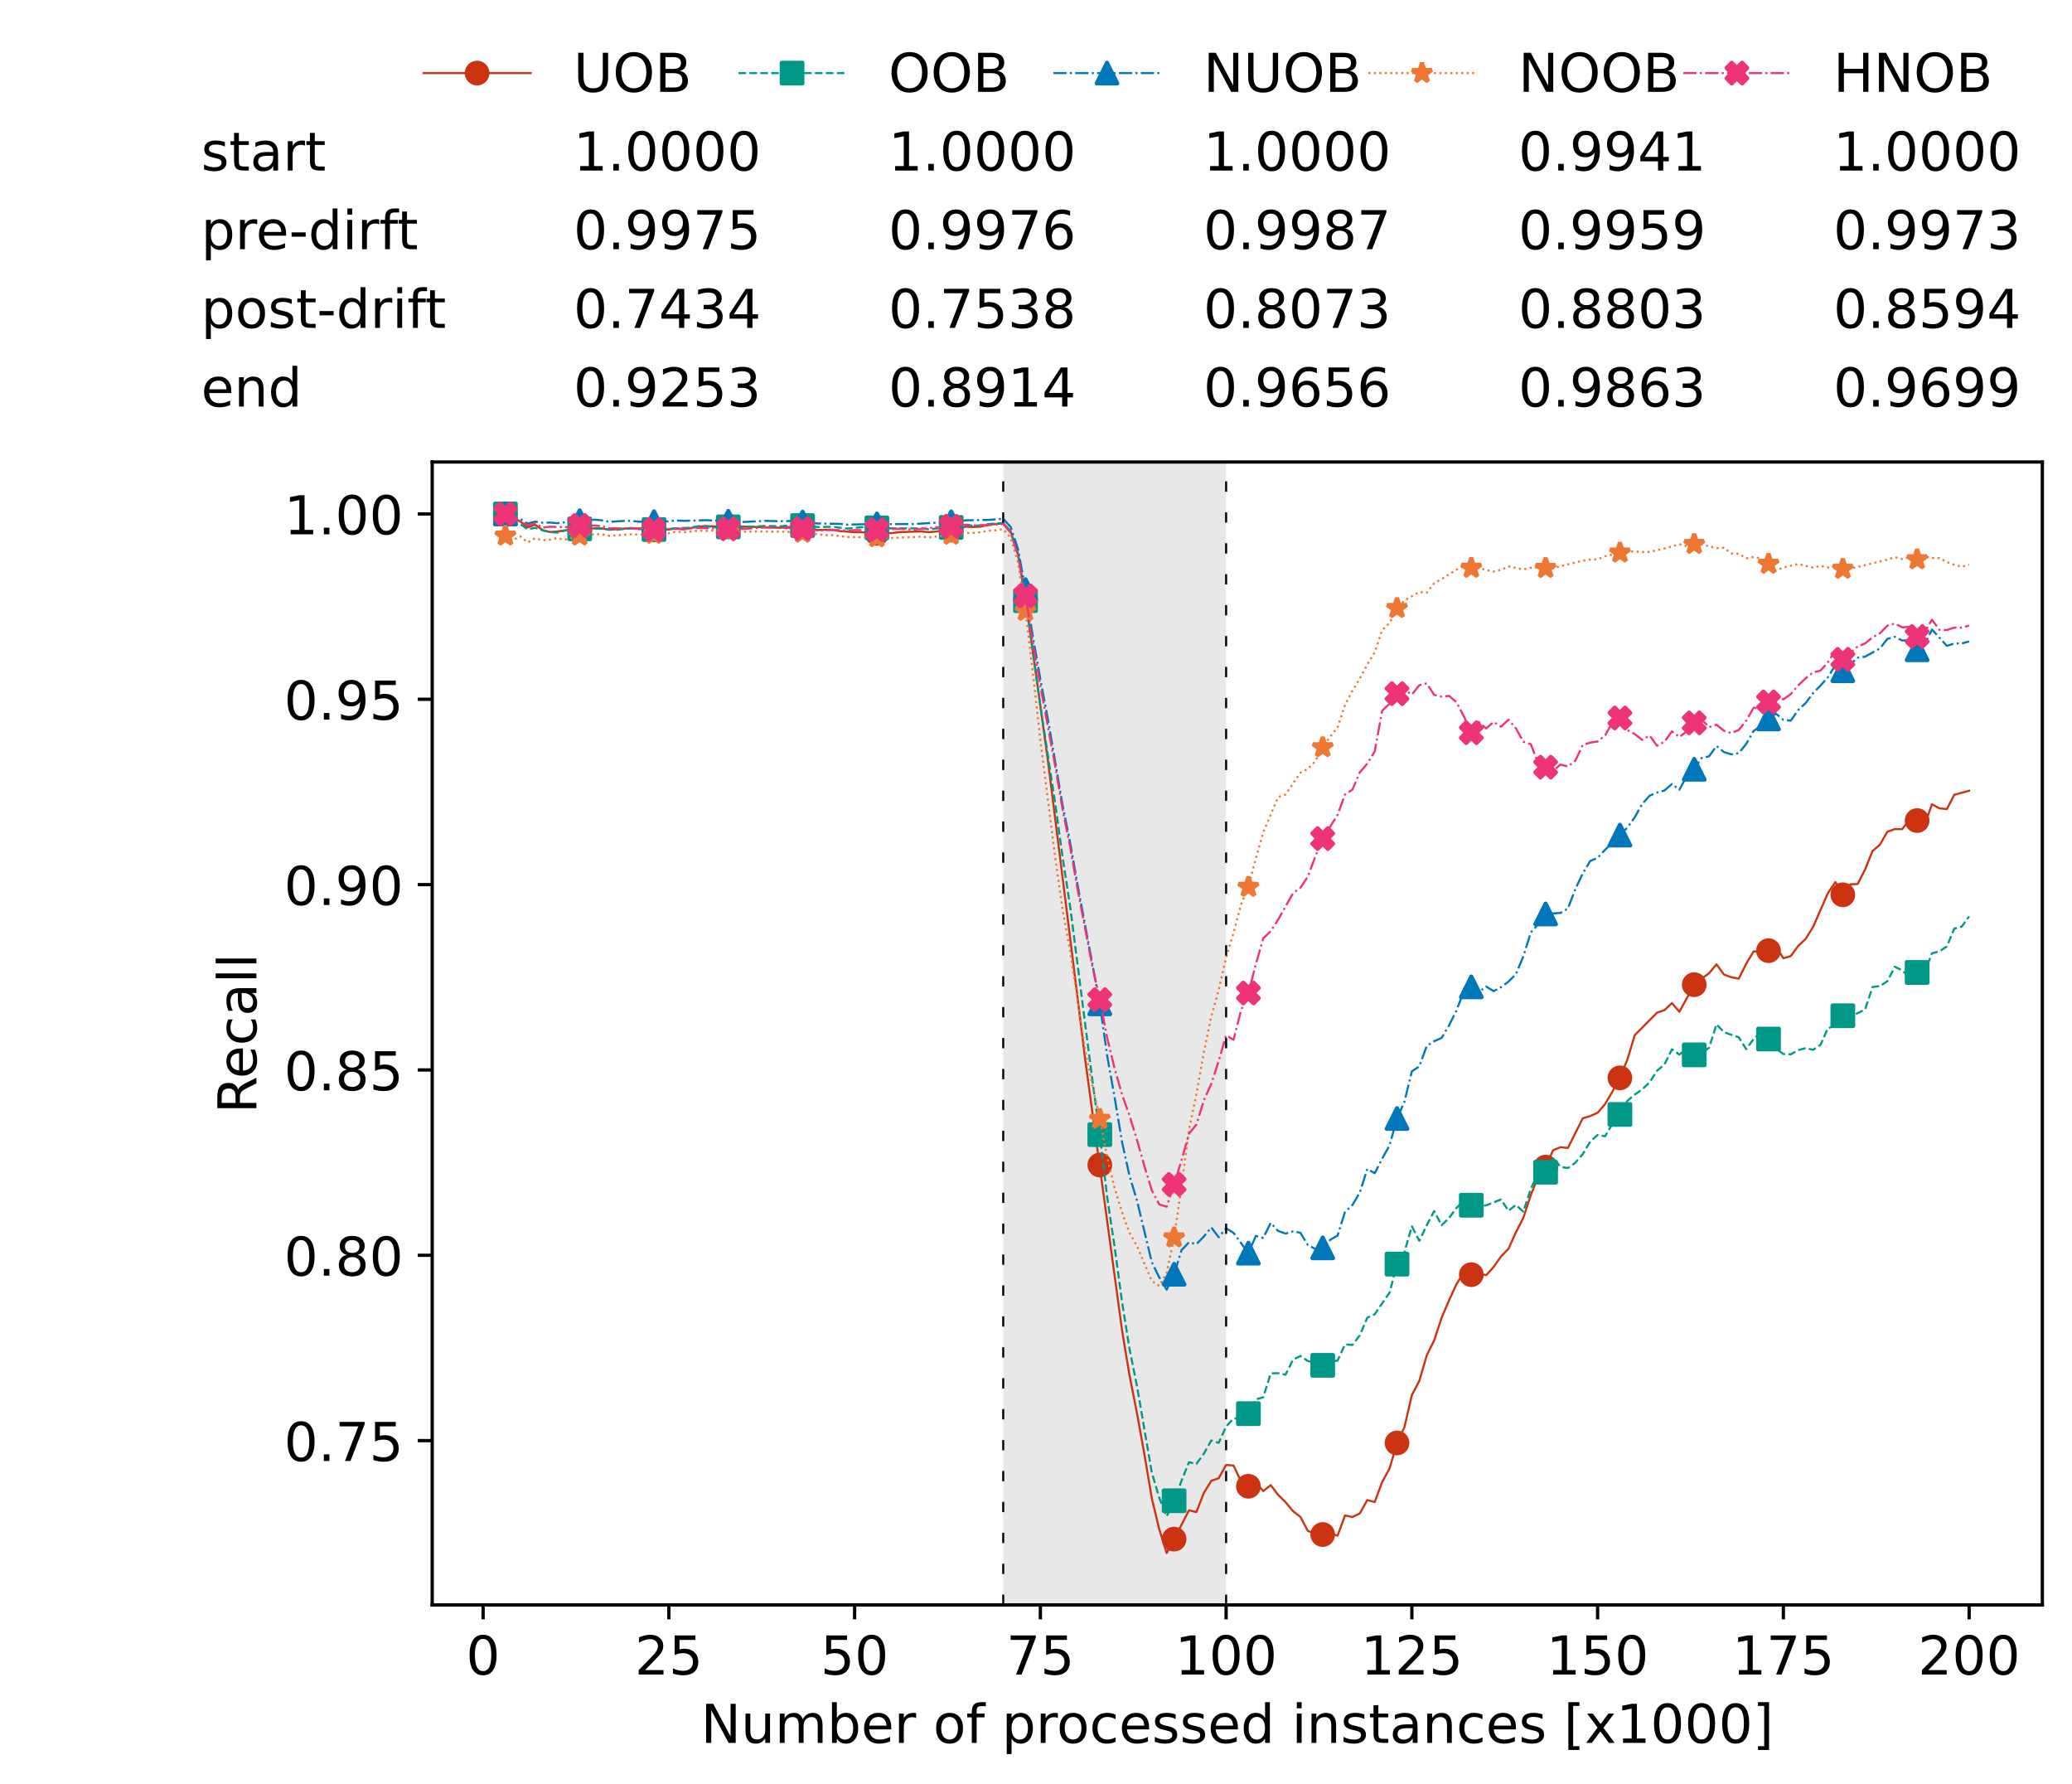<?xml version="1.0" encoding="utf-8" standalone="no"?>
<!DOCTYPE svg PUBLIC "-//W3C//DTD SVG 1.1//EN"
  "http://www.w3.org/Graphics/SVG/1.1/DTD/svg11.dtd">
<!-- Created with matplotlib (https://matplotlib.org/) -->
<svg height="432.615pt" version="1.1" viewBox="0 0 502.65 432.615" width="502.65pt" xmlns="http://www.w3.org/2000/svg" xmlns:xlink="http://www.w3.org/1999/xlink">
 <defs>
  <style type="text/css">*{stroke-linecap:butt;stroke-linejoin:round;}</style>
 </defs>
 <g id="figure_1">
  <g id="patch_1">
   <path d="M 0 432.615 
L 502.65 432.615 
L 502.65 0 
L 0 0 
z
" style="fill:#ffffff;"/>
  </g>
  <g id="axes_1">
   <g id="patch_2">
    <path d="M 104.85 389.252 
L 495.45 389.252 
L 495.45 112.052 
L 104.85 112.052 
z
" style="fill:#ffffff;"/>
   </g>
   <g id="patch_3">
    <path clip-path="url(#p4d6751503f)" d="M 297.446 389.252 
L 297.446 112.052 
L 243.372 112.052 
L 243.372 389.252 
z
" style="fill:#d3d3d3;opacity:0.5;"/>
   </g>
   <g id="matplotlib.axis_1">
    <g id="xtick_1">
     <g id="line2d_1">
      <defs>
       <path d="M 0 0 
L 0 3.5 
" id="m4b578eee96" style="stroke:#000000;stroke-width:0.8;"/>
      </defs>
      <g>
       <use style="stroke:#000000;stroke-width:0.8;" x="117.197" xlink:href="#m4b578eee96" y="389.252"/>
      </g>
     </g>
     <g id="text_1">
      <!-- 0 -->
      <g transform="translate(113.061 406.13)scale(0.13 -0.13)">
       <defs>
        <path d="M 31.781 66.406 
Q 24.172 66.406 20.328 58.906 
Q 16.5 51.422 16.5 36.375 
Q 16.5 21.391 20.328 13.891 
Q 24.172 6.391 31.781 6.391 
Q 39.453 6.391 43.281 13.891 
Q 47.125 21.391 47.125 36.375 
Q 47.125 51.422 43.281 58.906 
Q 39.453 66.406 31.781 66.406 
z
M 31.781 74.219 
Q 44.047 74.219 50.516 64.516 
Q 56.984 54.828 56.984 36.375 
Q 56.984 17.969 50.516 8.266 
Q 44.047 -1.422 31.781 -1.422 
Q 19.531 -1.422 13.062 8.266 
Q 6.594 17.969 6.594 36.375 
Q 6.594 54.828 13.062 64.516 
Q 19.531 74.219 31.781 74.219 
z
" id="DejaVuSans-48"/>
       </defs>
       <use xlink:href="#DejaVuSans-48"/>
      </g>
     </g>
    </g>
    <g id="xtick_2">
     <g id="line2d_2">
      <g>
       <use style="stroke:#000000;stroke-width:0.8;" x="162.259" xlink:href="#m4b578eee96" y="389.252"/>
      </g>
     </g>
     <g id="text_2">
      <!-- 25 -->
      <g transform="translate(153.988 406.13)scale(0.13 -0.13)">
       <defs>
        <path d="M 19.188 8.297 
L 53.609 8.297 
L 53.609 0 
L 7.328 0 
L 7.328 8.297 
Q 12.938 14.109 22.625 23.891 
Q 32.328 33.688 34.812 36.531 
Q 39.547 41.844 41.422 45.531 
Q 43.312 49.219 43.312 52.781 
Q 43.312 58.594 39.234 62.25 
Q 35.156 65.922 28.609 65.922 
Q 23.969 65.922 18.812 64.312 
Q 13.672 62.703 7.812 59.422 
L 7.812 69.391 
Q 13.766 71.781 18.938 73 
Q 24.125 74.219 28.422 74.219 
Q 39.75 74.219 46.484 68.547 
Q 53.219 62.891 53.219 53.422 
Q 53.219 48.922 51.531 44.891 
Q 49.859 40.875 45.406 35.406 
Q 44.188 33.984 37.641 27.219 
Q 31.109 20.453 19.188 8.297 
z
" id="DejaVuSans-50"/>
        <path d="M 10.797 72.906 
L 49.516 72.906 
L 49.516 64.594 
L 19.828 64.594 
L 19.828 46.734 
Q 21.969 47.469 24.109 47.828 
Q 26.266 48.188 28.422 48.188 
Q 40.625 48.188 47.75 41.5 
Q 54.891 34.812 54.891 23.391 
Q 54.891 11.625 47.562 5.094 
Q 40.234 -1.422 26.906 -1.422 
Q 22.312 -1.422 17.547 -0.641 
Q 12.797 0.141 7.719 1.703 
L 7.719 11.625 
Q 12.109 9.234 16.797 8.062 
Q 21.484 6.891 26.703 6.891 
Q 35.156 6.891 40.078 11.328 
Q 45.016 15.766 45.016 23.391 
Q 45.016 31 40.078 35.438 
Q 35.156 39.891 26.703 39.891 
Q 22.75 39.891 18.812 39.016 
Q 14.891 38.141 10.797 36.281 
z
" id="DejaVuSans-53"/>
       </defs>
       <use xlink:href="#DejaVuSans-50"/>
       <use x="63.623" xlink:href="#DejaVuSans-53"/>
      </g>
     </g>
    </g>
    <g id="xtick_3">
     <g id="line2d_3">
      <g>
       <use style="stroke:#000000;stroke-width:0.8;" x="207.322" xlink:href="#m4b578eee96" y="389.252"/>
      </g>
     </g>
     <g id="text_3">
      <!-- 50 -->
      <g transform="translate(199.05 406.13)scale(0.13 -0.13)">
       <use xlink:href="#DejaVuSans-53"/>
       <use x="63.623" xlink:href="#DejaVuSans-48"/>
      </g>
     </g>
    </g>
    <g id="xtick_4">
     <g id="line2d_4">
      <g>
       <use style="stroke:#000000;stroke-width:0.8;" x="252.384" xlink:href="#m4b578eee96" y="389.252"/>
      </g>
     </g>
     <g id="text_4">
      <!-- 75 -->
      <g transform="translate(244.113 406.13)scale(0.13 -0.13)">
       <defs>
        <path d="M 8.203 72.906 
L 55.078 72.906 
L 55.078 68.703 
L 28.609 0 
L 18.312 0 
L 43.219 64.594 
L 8.203 64.594 
z
" id="DejaVuSans-55"/>
       </defs>
       <use xlink:href="#DejaVuSans-55"/>
       <use x="63.623" xlink:href="#DejaVuSans-53"/>
      </g>
     </g>
    </g>
    <g id="xtick_5">
     <g id="line2d_5">
      <g>
       <use style="stroke:#000000;stroke-width:0.8;" x="297.446" xlink:href="#m4b578eee96" y="389.252"/>
      </g>
     </g>
     <g id="text_5">
      <!-- 100 -->
      <g transform="translate(285.039 406.13)scale(0.13 -0.13)">
       <defs>
        <path d="M 12.406 8.297 
L 28.516 8.297 
L 28.516 63.922 
L 10.984 60.406 
L 10.984 69.391 
L 28.422 72.906 
L 38.281 72.906 
L 38.281 8.297 
L 54.391 8.297 
L 54.391 0 
L 12.406 0 
z
" id="DejaVuSans-49"/>
       </defs>
       <use xlink:href="#DejaVuSans-49"/>
       <use x="63.623" xlink:href="#DejaVuSans-48"/>
       <use x="127.246" xlink:href="#DejaVuSans-48"/>
      </g>
     </g>
    </g>
    <g id="xtick_6">
     <g id="line2d_6">
      <g>
       <use style="stroke:#000000;stroke-width:0.8;" x="342.509" xlink:href="#m4b578eee96" y="389.252"/>
      </g>
     </g>
     <g id="text_6">
      <!-- 125 -->
      <g transform="translate(330.102 406.13)scale(0.13 -0.13)">
       <use xlink:href="#DejaVuSans-49"/>
       <use x="63.623" xlink:href="#DejaVuSans-50"/>
       <use x="127.246" xlink:href="#DejaVuSans-53"/>
      </g>
     </g>
    </g>
    <g id="xtick_7">
     <g id="line2d_7">
      <g>
       <use style="stroke:#000000;stroke-width:0.8;" x="387.571" xlink:href="#m4b578eee96" y="389.252"/>
      </g>
     </g>
     <g id="text_7">
      <!-- 150 -->
      <g transform="translate(375.164 406.13)scale(0.13 -0.13)">
       <use xlink:href="#DejaVuSans-49"/>
       <use x="63.623" xlink:href="#DejaVuSans-53"/>
       <use x="127.246" xlink:href="#DejaVuSans-48"/>
      </g>
     </g>
    </g>
    <g id="xtick_8">
     <g id="line2d_8">
      <g>
       <use style="stroke:#000000;stroke-width:0.8;" x="432.633" xlink:href="#m4b578eee96" y="389.252"/>
      </g>
     </g>
     <g id="text_8">
      <!-- 175 -->
      <g transform="translate(420.226 406.13)scale(0.13 -0.13)">
       <use xlink:href="#DejaVuSans-49"/>
       <use x="63.623" xlink:href="#DejaVuSans-55"/>
       <use x="127.246" xlink:href="#DejaVuSans-53"/>
      </g>
     </g>
    </g>
    <g id="xtick_9">
     <g id="line2d_9">
      <g>
       <use style="stroke:#000000;stroke-width:0.8;" x="477.695" xlink:href="#m4b578eee96" y="389.252"/>
      </g>
     </g>
     <g id="text_9">
      <!-- 200 -->
      <g transform="translate(465.289 406.13)scale(0.13 -0.13)">
       <use xlink:href="#DejaVuSans-50"/>
       <use x="63.623" xlink:href="#DejaVuSans-48"/>
       <use x="127.246" xlink:href="#DejaVuSans-48"/>
      </g>
     </g>
    </g>
    <g id="text_10">
     <!-- Number of processed instances [x1000] -->
     <g transform="translate(170.025 422.711)scale(0.13 -0.13)">
      <defs>
       <path d="M 9.812 72.906 
L 23.094 72.906 
L 55.422 11.922 
L 55.422 72.906 
L 64.984 72.906 
L 64.984 0 
L 51.703 0 
L 19.391 60.984 
L 19.391 0 
L 9.812 0 
z
" id="DejaVuSans-78"/>
       <path d="M 8.5 21.578 
L 8.5 54.688 
L 17.484 54.688 
L 17.484 21.922 
Q 17.484 14.156 20.5 10.266 
Q 23.531 6.391 29.594 6.391 
Q 36.859 6.391 41.078 11.031 
Q 45.312 15.672 45.312 23.688 
L 45.312 54.688 
L 54.297 54.688 
L 54.297 0 
L 45.312 0 
L 45.312 8.406 
Q 42.047 3.422 37.719 1 
Q 33.406 -1.422 27.688 -1.422 
Q 18.266 -1.422 13.375 4.438 
Q 8.5 10.297 8.5 21.578 
z
M 31.109 56 
z
" id="DejaVuSans-117"/>
       <path d="M 52 44.188 
Q 55.375 50.25 60.062 53.125 
Q 64.75 56 71.094 56 
Q 79.641 56 84.281 50.016 
Q 88.922 44.047 88.922 33.016 
L 88.922 0 
L 79.891 0 
L 79.891 32.719 
Q 79.891 40.578 77.094 44.375 
Q 74.312 48.188 68.609 48.188 
Q 61.625 48.188 57.562 43.547 
Q 53.516 38.922 53.516 30.906 
L 53.516 0 
L 44.484 0 
L 44.484 32.719 
Q 44.484 40.625 41.703 44.406 
Q 38.922 48.188 33.109 48.188 
Q 26.219 48.188 22.156 43.531 
Q 18.109 38.875 18.109 30.906 
L 18.109 0 
L 9.078 0 
L 9.078 54.688 
L 18.109 54.688 
L 18.109 46.188 
Q 21.188 51.219 25.484 53.609 
Q 29.781 56 35.688 56 
Q 41.656 56 45.828 52.969 
Q 50 49.953 52 44.188 
z
" id="DejaVuSans-109"/>
       <path d="M 48.688 27.297 
Q 48.688 37.203 44.609 42.844 
Q 40.531 48.484 33.406 48.484 
Q 26.266 48.484 22.188 42.844 
Q 18.109 37.203 18.109 27.297 
Q 18.109 17.391 22.188 11.75 
Q 26.266 6.109 33.406 6.109 
Q 40.531 6.109 44.609 11.75 
Q 48.688 17.391 48.688 27.297 
z
M 18.109 46.391 
Q 20.953 51.266 25.266 53.625 
Q 29.594 56 35.594 56 
Q 45.562 56 51.781 48.094 
Q 58.016 40.188 58.016 27.297 
Q 58.016 14.406 51.781 6.484 
Q 45.562 -1.422 35.594 -1.422 
Q 29.594 -1.422 25.266 0.953 
Q 20.953 3.328 18.109 8.203 
L 18.109 0 
L 9.078 0 
L 9.078 75.984 
L 18.109 75.984 
z
" id="DejaVuSans-98"/>
       <path d="M 56.203 29.594 
L 56.203 25.203 
L 14.891 25.203 
Q 15.484 15.922 20.484 11.062 
Q 25.484 6.203 34.422 6.203 
Q 39.594 6.203 44.453 7.469 
Q 49.312 8.734 54.109 11.281 
L 54.109 2.781 
Q 49.266 0.734 44.188 -0.344 
Q 39.109 -1.422 33.891 -1.422 
Q 20.797 -1.422 13.156 6.188 
Q 5.516 13.812 5.516 26.812 
Q 5.516 40.234 12.766 48.109 
Q 20.016 56 32.328 56 
Q 43.359 56 49.781 48.891 
Q 56.203 41.797 56.203 29.594 
z
M 47.219 32.234 
Q 47.125 39.594 43.094 43.984 
Q 39.062 48.391 32.422 48.391 
Q 24.906 48.391 20.391 44.141 
Q 15.875 39.891 15.188 32.172 
z
" id="DejaVuSans-101"/>
       <path d="M 41.109 46.297 
Q 39.594 47.172 37.812 47.578 
Q 36.031 48 33.891 48 
Q 26.266 48 22.188 43.047 
Q 18.109 38.094 18.109 28.812 
L 18.109 0 
L 9.078 0 
L 9.078 54.688 
L 18.109 54.688 
L 18.109 46.188 
Q 20.953 51.172 25.484 53.578 
Q 30.031 56 36.531 56 
Q 37.453 56 38.578 55.875 
Q 39.703 55.766 41.062 55.516 
z
" id="DejaVuSans-114"/>
       <path id="DejaVuSans-32"/>
       <path d="M 30.609 48.391 
Q 23.391 48.391 19.188 42.75 
Q 14.984 37.109 14.984 27.297 
Q 14.984 17.484 19.156 11.844 
Q 23.344 6.203 30.609 6.203 
Q 37.797 6.203 41.984 11.859 
Q 46.188 17.531 46.188 27.297 
Q 46.188 37.016 41.984 42.703 
Q 37.797 48.391 30.609 48.391 
z
M 30.609 56 
Q 42.328 56 49.016 48.375 
Q 55.719 40.766 55.719 27.297 
Q 55.719 13.875 49.016 6.219 
Q 42.328 -1.422 30.609 -1.422 
Q 18.844 -1.422 12.172 6.219 
Q 5.516 13.875 5.516 27.297 
Q 5.516 40.766 12.172 48.375 
Q 18.844 56 30.609 56 
z
" id="DejaVuSans-111"/>
       <path d="M 37.109 75.984 
L 37.109 68.5 
L 28.516 68.5 
Q 23.688 68.5 21.797 66.547 
Q 19.922 64.594 19.922 59.516 
L 19.922 54.688 
L 34.719 54.688 
L 34.719 47.703 
L 19.922 47.703 
L 19.922 0 
L 10.891 0 
L 10.891 47.703 
L 2.297 47.703 
L 2.297 54.688 
L 10.891 54.688 
L 10.891 58.5 
Q 10.891 67.625 15.141 71.797 
Q 19.391 75.984 28.609 75.984 
z
" id="DejaVuSans-102"/>
       <path d="M 18.109 8.203 
L 18.109 -20.797 
L 9.078 -20.797 
L 9.078 54.688 
L 18.109 54.688 
L 18.109 46.391 
Q 20.953 51.266 25.266 53.625 
Q 29.594 56 35.594 56 
Q 45.562 56 51.781 48.094 
Q 58.016 40.188 58.016 27.297 
Q 58.016 14.406 51.781 6.484 
Q 45.562 -1.422 35.594 -1.422 
Q 29.594 -1.422 25.266 0.953 
Q 20.953 3.328 18.109 8.203 
z
M 48.688 27.297 
Q 48.688 37.203 44.609 42.844 
Q 40.531 48.484 33.406 48.484 
Q 26.266 48.484 22.188 42.844 
Q 18.109 37.203 18.109 27.297 
Q 18.109 17.391 22.188 11.75 
Q 26.266 6.109 33.406 6.109 
Q 40.531 6.109 44.609 11.75 
Q 48.688 17.391 48.688 27.297 
z
" id="DejaVuSans-112"/>
       <path d="M 48.781 52.594 
L 48.781 44.188 
Q 44.969 46.297 41.141 47.344 
Q 37.312 48.391 33.406 48.391 
Q 24.656 48.391 19.812 42.844 
Q 14.984 37.312 14.984 27.297 
Q 14.984 17.281 19.812 11.734 
Q 24.656 6.203 33.406 6.203 
Q 37.312 6.203 41.141 7.25 
Q 44.969 8.297 48.781 10.406 
L 48.781 2.094 
Q 45.016 0.344 40.984 -0.531 
Q 36.969 -1.422 32.422 -1.422 
Q 20.062 -1.422 12.781 6.344 
Q 5.516 14.109 5.516 27.297 
Q 5.516 40.672 12.859 48.328 
Q 20.219 56 33.016 56 
Q 37.156 56 41.109 55.141 
Q 45.062 54.297 48.781 52.594 
z
" id="DejaVuSans-99"/>
       <path d="M 44.281 53.078 
L 44.281 44.578 
Q 40.484 46.531 36.375 47.5 
Q 32.281 48.484 27.875 48.484 
Q 21.188 48.484 17.844 46.438 
Q 14.5 44.391 14.5 40.281 
Q 14.5 37.156 16.891 35.375 
Q 19.281 33.594 26.516 31.984 
L 29.594 31.297 
Q 39.156 29.25 43.188 25.516 
Q 47.219 21.781 47.219 15.094 
Q 47.219 7.469 41.188 3.016 
Q 35.156 -1.422 24.609 -1.422 
Q 20.219 -1.422 15.453 -0.562 
Q 10.688 0.297 5.422 2 
L 5.422 11.281 
Q 10.406 8.688 15.234 7.391 
Q 20.062 6.109 24.812 6.109 
Q 31.156 6.109 34.562 8.281 
Q 37.984 10.453 37.984 14.406 
Q 37.984 18.062 35.516 20.016 
Q 33.062 21.969 24.703 23.781 
L 21.578 24.516 
Q 13.234 26.266 9.516 29.906 
Q 5.812 33.547 5.812 39.891 
Q 5.812 47.609 11.281 51.797 
Q 16.75 56 26.812 56 
Q 31.781 56 36.172 55.266 
Q 40.578 54.547 44.281 53.078 
z
" id="DejaVuSans-115"/>
       <path d="M 45.406 46.391 
L 45.406 75.984 
L 54.391 75.984 
L 54.391 0 
L 45.406 0 
L 45.406 8.203 
Q 42.578 3.328 38.25 0.953 
Q 33.938 -1.422 27.875 -1.422 
Q 17.969 -1.422 11.734 6.484 
Q 5.516 14.406 5.516 27.297 
Q 5.516 40.188 11.734 48.094 
Q 17.969 56 27.875 56 
Q 33.938 56 38.25 53.625 
Q 42.578 51.266 45.406 46.391 
z
M 14.797 27.297 
Q 14.797 17.391 18.875 11.75 
Q 22.953 6.109 30.078 6.109 
Q 37.203 6.109 41.297 11.75 
Q 45.406 17.391 45.406 27.297 
Q 45.406 37.203 41.297 42.844 
Q 37.203 48.484 30.078 48.484 
Q 22.953 48.484 18.875 42.844 
Q 14.797 37.203 14.797 27.297 
z
" id="DejaVuSans-100"/>
       <path d="M 9.422 54.688 
L 18.406 54.688 
L 18.406 0 
L 9.422 0 
z
M 9.422 75.984 
L 18.406 75.984 
L 18.406 64.594 
L 9.422 64.594 
z
" id="DejaVuSans-105"/>
       <path d="M 54.891 33.016 
L 54.891 0 
L 45.906 0 
L 45.906 32.719 
Q 45.906 40.484 42.875 44.328 
Q 39.844 48.188 33.797 48.188 
Q 26.516 48.188 22.312 43.547 
Q 18.109 38.922 18.109 30.906 
L 18.109 0 
L 9.078 0 
L 9.078 54.688 
L 18.109 54.688 
L 18.109 46.188 
Q 21.344 51.125 25.703 53.562 
Q 30.078 56 35.797 56 
Q 45.219 56 50.047 50.172 
Q 54.891 44.344 54.891 33.016 
z
" id="DejaVuSans-110"/>
       <path d="M 18.312 70.219 
L 18.312 54.688 
L 36.812 54.688 
L 36.812 47.703 
L 18.312 47.703 
L 18.312 18.016 
Q 18.312 11.328 20.141 9.422 
Q 21.969 7.516 27.594 7.516 
L 36.812 7.516 
L 36.812 0 
L 27.594 0 
Q 17.188 0 13.234 3.875 
Q 9.281 7.766 9.281 18.016 
L 9.281 47.703 
L 2.688 47.703 
L 2.688 54.688 
L 9.281 54.688 
L 9.281 70.219 
z
" id="DejaVuSans-116"/>
       <path d="M 34.281 27.484 
Q 23.391 27.484 19.188 25 
Q 14.984 22.516 14.984 16.5 
Q 14.984 11.719 18.141 8.906 
Q 21.297 6.109 26.703 6.109 
Q 34.188 6.109 38.703 11.406 
Q 43.219 16.703 43.219 25.484 
L 43.219 27.484 
z
M 52.203 31.203 
L 52.203 0 
L 43.219 0 
L 43.219 8.297 
Q 40.141 3.328 35.547 0.953 
Q 30.953 -1.422 24.312 -1.422 
Q 15.922 -1.422 10.953 3.297 
Q 6 8.016 6 15.922 
Q 6 25.141 12.172 29.828 
Q 18.359 34.516 30.609 34.516 
L 43.219 34.516 
L 43.219 35.406 
Q 43.219 41.609 39.141 45 
Q 35.062 48.391 27.688 48.391 
Q 23 48.391 18.547 47.266 
Q 14.109 46.141 10.016 43.891 
L 10.016 52.203 
Q 14.938 54.109 19.578 55.047 
Q 24.219 56 28.609 56 
Q 40.484 56 46.344 49.844 
Q 52.203 43.703 52.203 31.203 
z
" id="DejaVuSans-97"/>
       <path d="M 8.594 75.984 
L 29.297 75.984 
L 29.297 69 
L 17.578 69 
L 17.578 -6.203 
L 29.297 -6.203 
L 29.297 -13.188 
L 8.594 -13.188 
z
" id="DejaVuSans-91"/>
       <path d="M 54.891 54.688 
L 35.109 28.078 
L 55.906 0 
L 45.312 0 
L 29.391 21.484 
L 13.484 0 
L 2.875 0 
L 24.125 28.609 
L 4.688 54.688 
L 15.281 54.688 
L 29.781 35.203 
L 44.281 54.688 
z
" id="DejaVuSans-120"/>
       <path d="M 30.422 75.984 
L 30.422 -13.188 
L 9.719 -13.188 
L 9.719 -6.203 
L 21.391 -6.203 
L 21.391 69 
L 9.719 69 
L 9.719 75.984 
z
" id="DejaVuSans-93"/>
      </defs>
      <use xlink:href="#DejaVuSans-78"/>
      <use x="74.805" xlink:href="#DejaVuSans-117"/>
      <use x="138.184" xlink:href="#DejaVuSans-109"/>
      <use x="235.596" xlink:href="#DejaVuSans-98"/>
      <use x="299.072" xlink:href="#DejaVuSans-101"/>
      <use x="360.596" xlink:href="#DejaVuSans-114"/>
      <use x="401.709" xlink:href="#DejaVuSans-32"/>
      <use x="433.496" xlink:href="#DejaVuSans-111"/>
      <use x="494.678" xlink:href="#DejaVuSans-102"/>
      <use x="529.883" xlink:href="#DejaVuSans-32"/>
      <use x="561.67" xlink:href="#DejaVuSans-112"/>
      <use x="625.146" xlink:href="#DejaVuSans-114"/>
      <use x="664.01" xlink:href="#DejaVuSans-111"/>
      <use x="725.191" xlink:href="#DejaVuSans-99"/>
      <use x="780.172" xlink:href="#DejaVuSans-101"/>
      <use x="841.695" xlink:href="#DejaVuSans-115"/>
      <use x="893.795" xlink:href="#DejaVuSans-115"/>
      <use x="945.895" xlink:href="#DejaVuSans-101"/>
      <use x="1007.418" xlink:href="#DejaVuSans-100"/>
      <use x="1070.895" xlink:href="#DejaVuSans-32"/>
      <use x="1102.682" xlink:href="#DejaVuSans-105"/>
      <use x="1130.465" xlink:href="#DejaVuSans-110"/>
      <use x="1193.844" xlink:href="#DejaVuSans-115"/>
      <use x="1245.943" xlink:href="#DejaVuSans-116"/>
      <use x="1285.152" xlink:href="#DejaVuSans-97"/>
      <use x="1346.432" xlink:href="#DejaVuSans-110"/>
      <use x="1409.811" xlink:href="#DejaVuSans-99"/>
      <use x="1464.791" xlink:href="#DejaVuSans-101"/>
      <use x="1526.314" xlink:href="#DejaVuSans-115"/>
      <use x="1578.414" xlink:href="#DejaVuSans-32"/>
      <use x="1610.201" xlink:href="#DejaVuSans-91"/>
      <use x="1649.215" xlink:href="#DejaVuSans-120"/>
      <use x="1708.395" xlink:href="#DejaVuSans-49"/>
      <use x="1772.018" xlink:href="#DejaVuSans-48"/>
      <use x="1835.641" xlink:href="#DejaVuSans-48"/>
      <use x="1899.264" xlink:href="#DejaVuSans-48"/>
      <use x="1962.887" xlink:href="#DejaVuSans-93"/>
     </g>
    </g>
   </g>
   <g id="matplotlib.axis_2">
    <g id="ytick_1">
     <g id="line2d_10">
      <defs>
       <path d="M 0 0 
L -3.5 0 
" id="mbdcf9c54f0" style="stroke:#000000;stroke-width:0.8;"/>
      </defs>
      <g>
       <use style="stroke:#000000;stroke-width:0.8;" x="104.85" xlink:href="#mbdcf9c54f0" y="349.401"/>
      </g>
     </g>
     <g id="text_11">
      <!-- 0.75 -->
      <g transform="translate(68.905 354.34)scale(0.13 -0.13)">
       <defs>
        <path d="M 10.688 12.406 
L 21 12.406 
L 21 0 
L 10.688 0 
z
" id="DejaVuSans-46"/>
       </defs>
       <use xlink:href="#DejaVuSans-48"/>
       <use x="63.623" xlink:href="#DejaVuSans-46"/>
       <use x="95.41" xlink:href="#DejaVuSans-55"/>
       <use x="159.033" xlink:href="#DejaVuSans-53"/>
      </g>
     </g>
    </g>
    <g id="ytick_2">
     <g id="line2d_11">
      <g>
       <use style="stroke:#000000;stroke-width:0.8;" x="104.85" xlink:href="#mbdcf9c54f0" y="304.451"/>
      </g>
     </g>
     <g id="text_12">
      <!-- 0.80 -->
      <g transform="translate(68.905 309.39)scale(0.13 -0.13)">
       <defs>
        <path d="M 31.781 34.625 
Q 24.75 34.625 20.719 30.859 
Q 16.703 27.094 16.703 20.516 
Q 16.703 13.922 20.719 10.156 
Q 24.75 6.391 31.781 6.391 
Q 38.812 6.391 42.859 10.172 
Q 46.922 13.969 46.922 20.516 
Q 46.922 27.094 42.891 30.859 
Q 38.875 34.625 31.781 34.625 
z
M 21.922 38.812 
Q 15.578 40.375 12.031 44.719 
Q 8.5 49.078 8.5 55.328 
Q 8.5 64.062 14.719 69.141 
Q 20.953 74.219 31.781 74.219 
Q 42.672 74.219 48.875 69.141 
Q 55.078 64.062 55.078 55.328 
Q 55.078 49.078 51.531 44.719 
Q 48 40.375 41.703 38.812 
Q 48.828 37.156 52.797 32.312 
Q 56.781 27.484 56.781 20.516 
Q 56.781 9.906 50.312 4.234 
Q 43.844 -1.422 31.781 -1.422 
Q 19.734 -1.422 13.25 4.234 
Q 6.781 9.906 6.781 20.516 
Q 6.781 27.484 10.781 32.312 
Q 14.797 37.156 21.922 38.812 
z
M 18.312 54.391 
Q 18.312 48.734 21.844 45.562 
Q 25.391 42.391 31.781 42.391 
Q 38.141 42.391 41.719 45.562 
Q 45.312 48.734 45.312 54.391 
Q 45.312 60.062 41.719 63.234 
Q 38.141 66.406 31.781 66.406 
Q 25.391 66.406 21.844 63.234 
Q 18.312 60.062 18.312 54.391 
z
" id="DejaVuSans-56"/>
       </defs>
       <use xlink:href="#DejaVuSans-48"/>
       <use x="63.623" xlink:href="#DejaVuSans-46"/>
       <use x="95.41" xlink:href="#DejaVuSans-56"/>
       <use x="159.033" xlink:href="#DejaVuSans-48"/>
      </g>
     </g>
    </g>
    <g id="ytick_3">
     <g id="line2d_12">
      <g>
       <use style="stroke:#000000;stroke-width:0.8;" x="104.85" xlink:href="#mbdcf9c54f0" y="259.501"/>
      </g>
     </g>
     <g id="text_13">
      <!-- 0.85 -->
      <g transform="translate(68.905 264.44)scale(0.13 -0.13)">
       <use xlink:href="#DejaVuSans-48"/>
       <use x="63.623" xlink:href="#DejaVuSans-46"/>
       <use x="95.41" xlink:href="#DejaVuSans-56"/>
       <use x="159.033" xlink:href="#DejaVuSans-53"/>
      </g>
     </g>
    </g>
    <g id="ytick_4">
     <g id="line2d_13">
      <g>
       <use style="stroke:#000000;stroke-width:0.8;" x="104.85" xlink:href="#mbdcf9c54f0" y="214.552"/>
      </g>
     </g>
     <g id="text_14">
      <!-- 0.90 -->
      <g transform="translate(68.905 219.491)scale(0.13 -0.13)">
       <defs>
        <path d="M 10.984 1.516 
L 10.984 10.5 
Q 14.703 8.734 18.5 7.812 
Q 22.312 6.891 25.984 6.891 
Q 35.75 6.891 40.891 13.453 
Q 46.047 20.016 46.781 33.406 
Q 43.953 29.203 39.594 26.953 
Q 35.25 24.703 29.984 24.703 
Q 19.047 24.703 12.672 31.312 
Q 6.297 37.938 6.297 49.422 
Q 6.297 60.641 12.938 67.422 
Q 19.578 74.219 30.609 74.219 
Q 43.266 74.219 49.922 64.516 
Q 56.594 54.828 56.594 36.375 
Q 56.594 19.141 48.406 8.859 
Q 40.234 -1.422 26.422 -1.422 
Q 22.703 -1.422 18.891 -0.688 
Q 15.094 0.047 10.984 1.516 
z
M 30.609 32.422 
Q 37.25 32.422 41.125 36.953 
Q 45.016 41.5 45.016 49.422 
Q 45.016 57.281 41.125 61.844 
Q 37.25 66.406 30.609 66.406 
Q 23.969 66.406 20.094 61.844 
Q 16.219 57.281 16.219 49.422 
Q 16.219 41.5 20.094 36.953 
Q 23.969 32.422 30.609 32.422 
z
" id="DejaVuSans-57"/>
       </defs>
       <use xlink:href="#DejaVuSans-48"/>
       <use x="63.623" xlink:href="#DejaVuSans-46"/>
       <use x="95.41" xlink:href="#DejaVuSans-57"/>
       <use x="159.033" xlink:href="#DejaVuSans-48"/>
      </g>
     </g>
    </g>
    <g id="ytick_5">
     <g id="line2d_14">
      <g>
       <use style="stroke:#000000;stroke-width:0.8;" x="104.85" xlink:href="#mbdcf9c54f0" y="169.602"/>
      </g>
     </g>
     <g id="text_15">
      <!-- 0.95 -->
      <g transform="translate(68.905 174.541)scale(0.13 -0.13)">
       <use xlink:href="#DejaVuSans-48"/>
       <use x="63.623" xlink:href="#DejaVuSans-46"/>
       <use x="95.41" xlink:href="#DejaVuSans-57"/>
       <use x="159.033" xlink:href="#DejaVuSans-53"/>
      </g>
     </g>
    </g>
    <g id="ytick_6">
     <g id="line2d_15">
      <g>
       <use style="stroke:#000000;stroke-width:0.8;" x="104.85" xlink:href="#mbdcf9c54f0" y="124.652"/>
      </g>
     </g>
     <g id="text_16">
      <!-- 1.00 -->
      <g transform="translate(68.905 129.591)scale(0.13 -0.13)">
       <use xlink:href="#DejaVuSans-49"/>
       <use x="63.623" xlink:href="#DejaVuSans-46"/>
       <use x="95.41" xlink:href="#DejaVuSans-48"/>
       <use x="159.033" xlink:href="#DejaVuSans-48"/>
      </g>
     </g>
    </g>
    <g id="text_17">
     <!-- Recall -->
     <g transform="translate(62.201 270.044)rotate(-90)scale(0.13 -0.13)">
      <defs>
       <path d="M 44.391 34.188 
Q 47.562 33.109 50.562 29.594 
Q 53.562 26.078 56.594 19.922 
L 66.609 0 
L 56 0 
L 46.688 18.703 
Q 43.062 26.031 39.672 28.422 
Q 36.281 30.812 30.422 30.812 
L 19.672 30.812 
L 19.672 0 
L 9.812 0 
L 9.812 72.906 
L 32.078 72.906 
Q 44.578 72.906 50.734 67.672 
Q 56.891 62.453 56.891 51.906 
Q 56.891 45.016 53.688 40.469 
Q 50.484 35.938 44.391 34.188 
z
M 19.672 64.797 
L 19.672 38.922 
L 32.078 38.922 
Q 39.203 38.922 42.844 42.219 
Q 46.484 45.516 46.484 51.906 
Q 46.484 58.297 42.844 61.547 
Q 39.203 64.797 32.078 64.797 
z
" id="DejaVuSans-82"/>
       <path d="M 9.422 75.984 
L 18.406 75.984 
L 18.406 0 
L 9.422 0 
z
" id="DejaVuSans-108"/>
      </defs>
      <use xlink:href="#DejaVuSans-82"/>
      <use x="64.982" xlink:href="#DejaVuSans-101"/>
      <use x="126.506" xlink:href="#DejaVuSans-99"/>
      <use x="181.486" xlink:href="#DejaVuSans-97"/>
      <use x="242.766" xlink:href="#DejaVuSans-108"/>
      <use x="270.549" xlink:href="#DejaVuSans-108"/>
     </g>
    </g>
   </g>
   <g id="line2d_16"/>
   <g id="line2d_17"/>
   <g id="line2d_18"/>
   <g id="line2d_19"/>
   <g id="line2d_20"/>
   <g id="line2d_21">
    <path clip-path="url(#p4d6751503f)" d="M 122.605 124.652 
L 126.21 126.454 
L 128.012 127.896 
L 129.815 127.247 
L 131.617 128.564 
L 133.419 129.026 
L 135.222 128.904 
L 138.827 128.425 
L 140.629 128.254 
L 142.432 128.273 
L 144.234 128.138 
L 146.037 128.149 
L 147.839 128.5 
L 153.247 128.056 
L 155.049 128.241 
L 156.852 128.24 
L 158.654 128.515 
L 162.259 128.421 
L 164.062 128.132 
L 165.864 128.397 
L 169.469 127.695 
L 171.272 127.614 
L 174.877 127.693 
L 176.679 127.599 
L 189.297 127.992 
L 192.902 127.73 
L 194.704 127.808 
L 196.507 128.08 
L 198.309 128.54 
L 201.914 128.454 
L 203.717 128.805 
L 207.322 129.083 
L 209.124 129.093 
L 212.729 129.353 
L 216.334 129.295 
L 218.137 129.051 
L 223.544 128.885 
L 225.347 129.08 
L 230.754 128.553 
L 234.359 127.727 
L 236.162 127.811 
L 237.964 127.724 
L 239.767 127.286 
L 243.372 126.918 
L 245.174 128.892 
L 246.976 134.329 
L 248.779 145.303 
L 252.384 171.176 
L 254.186 184.252 
L 257.791 212.978 
L 261.396 241.861 
L 263.199 256.552 
L 272.211 322.733 
L 274.014 333.576 
L 275.816 342.744 
L 277.619 352.712 
L 279.421 363.397 
L 281.224 370.895 
L 283.026 376.652 
L 284.829 373.285 
L 288.434 366.301 
L 290.236 366.733 
L 292.039 362.105 
L 293.841 359.158 
L 295.644 358.519 
L 297.446 355.299 
L 299.249 355.442 
L 301.051 359.24 
L 302.854 360.465 
L 304.656 359.509 
L 306.459 361.64 
L 308.261 360.195 
L 310.064 362.551 
L 311.866 364.332 
L 313.669 366.511 
L 315.471 367.897 
L 317.274 371.33 
L 319.076 371.867 
L 320.879 372.178 
L 322.681 371.9 
L 324.484 372.461 
L 326.286 367.558 
L 328.089 367.928 
L 329.891 367.038 
L 331.694 363.813 
L 333.496 364.302 
L 335.299 359.457 
L 337.101 356.138 
L 338.904 349.965 
L 340.706 346.123 
L 342.509 338.356 
L 344.311 334.917 
L 346.114 328.724 
L 347.916 325.098 
L 349.719 319.632 
L 351.521 315.379 
L 353.324 311.481 
L 355.126 308.485 
L 356.928 309.148 
L 358.731 308.833 
L 360.533 309.271 
L 362.336 307.293 
L 364.138 304.724 
L 365.941 302.889 
L 367.743 298.877 
L 369.546 295.377 
L 371.348 289.884 
L 373.151 285.381 
L 374.953 283.064 
L 376.756 278.985 
L 378.558 278.23 
L 380.361 278.422 
L 383.966 271.222 
L 385.768 270.687 
L 387.571 269.88 
L 389.373 267.783 
L 391.176 264.721 
L 392.978 261.42 
L 394.781 257.004 
L 396.583 251.054 
L 401.991 245.607 
L 403.793 244.984 
L 405.596 243.287 
L 407.398 245.39 
L 411.003 238.82 
L 412.806 237.352 
L 414.608 236.049 
L 416.411 233.872 
L 418.213 236.352 
L 420.016 237.011 
L 421.818 237.351 
L 423.621 233.741 
L 425.423 230.73 
L 427.226 230.853 
L 429.028 230.567 
L 430.831 229.548 
L 432.633 232.419 
L 434.436 231.872 
L 436.238 229.41 
L 438.041 227.703 
L 439.843 224.804 
L 443.448 216.584 
L 445.251 213.922 
L 447.053 217.018 
L 448.856 214.484 
L 450.658 214.398 
L 452.461 210.854 
L 454.263 206.381 
L 456.066 204.849 
L 457.868 201.709 
L 459.671 201.09 
L 461.473 201.09 
L 463.276 198.651 
L 465.078 199.011 
L 466.881 200.093 
L 468.683 195.072 
L 470.485 196.049 
L 472.288 196.232 
L 474.09 192.766 
L 477.695 191.778 
L 477.695 191.778 
" style="fill:none;stroke:#cc3311;stroke-linecap:square;stroke-width:0.5;"/>
    <defs>
     <path d="M 0 2.5 
C 0.663 2.5 1.299 2.237 1.768 1.768 
C 2.237 1.299 2.5 0.663 2.5 0 
C 2.5 -0.663 2.237 -1.299 1.768 -1.768 
C 1.299 -2.237 0.663 -2.5 0 -2.5 
C -0.663 -2.5 -1.299 -2.237 -1.768 -1.768 
C -2.237 -1.299 -2.5 -0.663 -2.5 0 
C -2.5 0.663 -2.237 1.299 -1.768 1.768 
C -1.299 2.237 -0.663 2.5 0 2.5 
z
" id="m9d21e2cb74" style="stroke:#cc3311;"/>
    </defs>
    <g clip-path="url(#p4d6751503f)">
     <use style="fill:#cc3311;stroke:#cc3311;" x="122.605" xlink:href="#m9d21e2cb74" y="124.652"/>
     <use style="fill:#cc3311;stroke:#cc3311;" x="140.629" xlink:href="#m9d21e2cb74" y="128.254"/>
     <use style="fill:#cc3311;stroke:#cc3311;" x="158.654" xlink:href="#m9d21e2cb74" y="128.515"/>
     <use style="fill:#cc3311;stroke:#cc3311;" x="176.679" xlink:href="#m9d21e2cb74" y="127.599"/>
     <use style="fill:#cc3311;stroke:#cc3311;" x="194.704" xlink:href="#m9d21e2cb74" y="127.808"/>
     <use style="fill:#cc3311;stroke:#cc3311;" x="212.729" xlink:href="#m9d21e2cb74" y="129.353"/>
     <use style="fill:#cc3311;stroke:#cc3311;" x="230.754" xlink:href="#m9d21e2cb74" y="128.553"/>
     <use style="fill:#cc3311;stroke:#cc3311;" x="248.779" xlink:href="#m9d21e2cb74" y="145.303"/>
     <use style="fill:#cc3311;stroke:#cc3311;" x="266.804" xlink:href="#m9d21e2cb74" y="282.551"/>
     <use style="fill:#cc3311;stroke:#cc3311;" x="284.829" xlink:href="#m9d21e2cb74" y="373.285"/>
     <use style="fill:#cc3311;stroke:#cc3311;" x="302.854" xlink:href="#m9d21e2cb74" y="360.465"/>
     <use style="fill:#cc3311;stroke:#cc3311;" x="320.879" xlink:href="#m9d21e2cb74" y="372.178"/>
     <use style="fill:#cc3311;stroke:#cc3311;" x="338.904" xlink:href="#m9d21e2cb74" y="349.965"/>
     <use style="fill:#cc3311;stroke:#cc3311;" x="356.928" xlink:href="#m9d21e2cb74" y="309.148"/>
     <use style="fill:#cc3311;stroke:#cc3311;" x="374.953" xlink:href="#m9d21e2cb74" y="283.064"/>
     <use style="fill:#cc3311;stroke:#cc3311;" x="392.978" xlink:href="#m9d21e2cb74" y="261.42"/>
     <use style="fill:#cc3311;stroke:#cc3311;" x="411.003" xlink:href="#m9d21e2cb74" y="238.82"/>
     <use style="fill:#cc3311;stroke:#cc3311;" x="429.028" xlink:href="#m9d21e2cb74" y="230.567"/>
     <use style="fill:#cc3311;stroke:#cc3311;" x="447.053" xlink:href="#m9d21e2cb74" y="217.018"/>
     <use style="fill:#cc3311;stroke:#cc3311;" x="465.078" xlink:href="#m9d21e2cb74" y="199.011"/>
    </g>
   </g>
   <g id="line2d_22"/>
   <g id="line2d_23"/>
   <g id="line2d_24"/>
   <g id="line2d_25"/>
   <g id="line2d_26">
    <path clip-path="url(#p4d6751503f)" d="M 122.605 124.652 
L 124.407 127.432 
L 126.21 127.098 
L 128.012 128.379 
L 129.815 128.007 
L 131.617 128.614 
L 133.419 129.069 
L 135.222 129.154 
L 137.024 128.654 
L 140.629 128.269 
L 142.432 128.287 
L 144.234 128.151 
L 149.642 128.493 
L 151.444 128.267 
L 153.247 128.167 
L 155.049 128.346 
L 156.852 128.25 
L 158.654 128.433 
L 167.667 127.957 
L 169.469 127.6 
L 171.272 127.614 
L 173.074 127.88 
L 180.284 127.835 
L 185.692 127.556 
L 189.297 127.648 
L 191.099 127.475 
L 196.507 127.472 
L 198.309 127.837 
L 201.914 127.753 
L 205.519 128.2 
L 209.124 127.85 
L 210.927 128.018 
L 214.532 128.123 
L 223.544 128.165 
L 225.347 128.36 
L 234.359 127.458 
L 237.964 127.452 
L 239.767 127.102 
L 243.372 126.826 
L 245.174 128.98 
L 246.976 134.614 
L 248.779 145.68 
L 250.581 157.906 
L 252.384 171.291 
L 255.989 194.854 
L 257.791 207.974 
L 259.594 219.765 
L 265.001 261.978 
L 266.804 275.184 
L 268.606 290.473 
L 270.409 302.487 
L 272.211 315.84 
L 274.014 327.139 
L 275.816 336.138 
L 279.421 357.151 
L 281.224 363.262 
L 283.026 367.762 
L 284.829 363.98 
L 286.631 359.124 
L 288.434 354.635 
L 290.236 355.052 
L 292.039 352.572 
L 293.841 349.362 
L 295.644 349.943 
L 297.446 345.977 
L 299.249 343.998 
L 301.051 344.133 
L 302.854 342.861 
L 304.656 339.401 
L 306.459 338.89 
L 308.261 333.094 
L 310.064 333.04 
L 311.866 333.412 
L 313.669 329.784 
L 315.471 328.856 
L 317.274 330.099 
L 319.076 330.412 
L 320.879 331.139 
L 322.681 330.342 
L 324.484 329.976 
L 326.286 326.068 
L 328.089 326.186 
L 329.891 323.837 
L 331.694 319.584 
L 333.496 318.746 
L 337.101 313.486 
L 338.904 306.59 
L 340.706 303.652 
L 342.509 297.428 
L 344.311 300.932 
L 346.114 297.168 
L 347.916 293.729 
L 349.719 297.171 
L 351.521 295.415 
L 353.324 292.966 
L 355.126 291.253 
L 356.928 292.311 
L 358.731 292.559 
L 360.533 292.335 
L 364.138 290.91 
L 365.941 293.658 
L 367.743 292.231 
L 369.546 293.864 
L 371.348 288.37 
L 373.151 284.395 
L 374.953 284.297 
L 376.756 280.723 
L 378.558 283.003 
L 380.361 283.291 
L 382.163 282.004 
L 383.966 279.908 
L 385.768 276.881 
L 387.571 275.249 
L 389.373 275.59 
L 391.176 272.527 
L 392.978 270.299 
L 394.781 266.987 
L 396.583 265.471 
L 398.386 264.202 
L 400.188 262.5 
L 401.991 259.682 
L 403.793 258.157 
L 405.596 254.49 
L 407.398 255.769 
L 409.201 254.364 
L 411.003 255.846 
L 412.806 255.403 
L 414.608 254.118 
L 416.411 248.42 
L 418.213 250.345 
L 421.818 251.582 
L 423.621 254.462 
L 425.423 251.965 
L 427.226 250.359 
L 429.028 252 
L 430.831 254.289 
L 432.633 255.638 
L 434.436 255.697 
L 436.238 254.686 
L 438.041 254.205 
L 439.843 254.623 
L 441.646 253.404 
L 443.448 249.327 
L 445.251 248.845 
L 447.053 246.351 
L 448.856 246.422 
L 450.658 245.735 
L 452.461 244.803 
L 454.263 239.376 
L 456.066 239.153 
L 457.868 237.97 
L 459.671 234.465 
L 461.473 235.373 
L 463.276 237.071 
L 465.078 235.855 
L 466.881 235.831 
L 468.683 231.219 
L 470.485 230.73 
L 472.288 229.549 
L 474.09 225.214 
L 475.893 224.741 
L 477.695 222.256 
L 477.695 222.256 
" style="fill:none;stroke:#009988;stroke-dasharray:1.85,0.8;stroke-dashoffset:0;stroke-width:0.5;"/>
    <defs>
     <path d="M -2.5 2.5 
L 2.5 2.5 
L 2.5 -2.5 
L -2.5 -2.5 
z
" id="m1a3c14a4cf" style="stroke:#009988;stroke-linejoin:miter;"/>
    </defs>
    <g clip-path="url(#p4d6751503f)">
     <use style="fill:#009988;stroke:#009988;stroke-linejoin:miter;" x="122.605" xlink:href="#m1a3c14a4cf" y="124.652"/>
     <use style="fill:#009988;stroke:#009988;stroke-linejoin:miter;" x="140.629" xlink:href="#m1a3c14a4cf" y="128.269"/>
     <use style="fill:#009988;stroke:#009988;stroke-linejoin:miter;" x="158.654" xlink:href="#m1a3c14a4cf" y="128.433"/>
     <use style="fill:#009988;stroke:#009988;stroke-linejoin:miter;" x="176.679" xlink:href="#m1a3c14a4cf" y="127.778"/>
     <use style="fill:#009988;stroke:#009988;stroke-linejoin:miter;" x="194.704" xlink:href="#m1a3c14a4cf" y="127.469"/>
     <use style="fill:#009988;stroke:#009988;stroke-linejoin:miter;" x="212.729" xlink:href="#m1a3c14a4cf" y="128.018"/>
     <use style="fill:#009988;stroke:#009988;stroke-linejoin:miter;" x="230.754" xlink:href="#m1a3c14a4cf" y="127.921"/>
     <use style="fill:#009988;stroke:#009988;stroke-linejoin:miter;" x="248.779" xlink:href="#m1a3c14a4cf" y="145.68"/>
     <use style="fill:#009988;stroke:#009988;stroke-linejoin:miter;" x="266.804" xlink:href="#m1a3c14a4cf" y="275.184"/>
     <use style="fill:#009988;stroke:#009988;stroke-linejoin:miter;" x="284.829" xlink:href="#m1a3c14a4cf" y="363.98"/>
     <use style="fill:#009988;stroke:#009988;stroke-linejoin:miter;" x="302.854" xlink:href="#m1a3c14a4cf" y="342.861"/>
     <use style="fill:#009988;stroke:#009988;stroke-linejoin:miter;" x="320.879" xlink:href="#m1a3c14a4cf" y="331.139"/>
     <use style="fill:#009988;stroke:#009988;stroke-linejoin:miter;" x="338.904" xlink:href="#m1a3c14a4cf" y="306.59"/>
     <use style="fill:#009988;stroke:#009988;stroke-linejoin:miter;" x="356.928" xlink:href="#m1a3c14a4cf" y="292.311"/>
     <use style="fill:#009988;stroke:#009988;stroke-linejoin:miter;" x="374.953" xlink:href="#m1a3c14a4cf" y="284.297"/>
     <use style="fill:#009988;stroke:#009988;stroke-linejoin:miter;" x="392.978" xlink:href="#m1a3c14a4cf" y="270.299"/>
     <use style="fill:#009988;stroke:#009988;stroke-linejoin:miter;" x="411.003" xlink:href="#m1a3c14a4cf" y="255.846"/>
     <use style="fill:#009988;stroke:#009988;stroke-linejoin:miter;" x="429.028" xlink:href="#m1a3c14a4cf" y="252"/>
     <use style="fill:#009988;stroke:#009988;stroke-linejoin:miter;" x="447.053" xlink:href="#m1a3c14a4cf" y="246.351"/>
     <use style="fill:#009988;stroke:#009988;stroke-linejoin:miter;" x="465.078" xlink:href="#m1a3c14a4cf" y="235.855"/>
    </g>
   </g>
   <g id="line2d_27"/>
   <g id="line2d_28"/>
   <g id="line2d_29"/>
   <g id="line2d_30"/>
   <g id="line2d_31">
    <path clip-path="url(#p4d6751503f)" d="M 122.605 124.652 
L 124.407 125.579 
L 126.21 125.862 
L 128.012 126.979 
L 129.815 126.513 
L 131.617 126.786 
L 133.419 126.737 
L 135.222 126.901 
L 138.827 126.451 
L 144.234 126.036 
L 146.037 126.197 
L 147.839 126.561 
L 151.444 126.337 
L 153.247 126.344 
L 155.049 126.528 
L 162.259 126.43 
L 164.062 126.236 
L 165.864 126.324 
L 171.272 126.159 
L 180.284 126.599 
L 185.692 126.327 
L 189.297 126.419 
L 192.902 126.332 
L 194.704 126.597 
L 196.507 126.689 
L 198.309 126.963 
L 203.717 127.052 
L 205.519 127.236 
L 209.124 127.153 
L 221.742 127.086 
L 230.754 126.559 
L 234.359 126.188 
L 239.767 126.101 
L 243.372 125.826 
L 245.174 127.807 
L 246.976 133.218 
L 248.779 143.011 
L 250.581 154.469 
L 252.384 164.753 
L 254.186 174.274 
L 257.791 195.336 
L 259.594 204.279 
L 261.396 214.529 
L 266.804 243.47 
L 268.606 256.16 
L 270.409 266.249 
L 272.211 277.071 
L 274.014 285.182 
L 275.816 291.15 
L 279.421 306.134 
L 281.224 309.818 
L 283.026 312.803 
L 284.829 309.045 
L 286.631 303.194 
L 288.434 301.311 
L 290.236 301.748 
L 292.039 299.91 
L 293.841 297.681 
L 295.644 300.07 
L 297.446 297.898 
L 299.249 299.018 
L 302.854 303.93 
L 304.656 299.757 
L 306.459 300.243 
L 308.261 296.583 
L 310.064 298.545 
L 311.866 299.187 
L 313.669 298.64 
L 315.471 298.995 
L 317.274 301.965 
L 319.076 302.902 
L 320.879 302.653 
L 322.681 300.713 
L 324.484 299.652 
L 326.286 293.948 
L 328.089 292.25 
L 329.891 289.217 
L 331.694 283.504 
L 333.496 284.552 
L 335.299 281.028 
L 337.101 277.775 
L 338.904 271.266 
L 340.706 267.195 
L 342.509 259.836 
L 344.311 258.637 
L 346.114 253.679 
L 347.916 252.537 
L 349.719 251.727 
L 351.521 248.705 
L 353.324 245.085 
L 355.126 240.398 
L 356.928 239.344 
L 358.731 240.617 
L 360.533 239.272 
L 362.336 240.383 
L 364.138 239.424 
L 365.941 238.087 
L 367.743 236.285 
L 369.546 231.95 
L 371.348 226.184 
L 373.151 224.122 
L 374.953 221.66 
L 378.558 221.412 
L 380.361 220.356 
L 382.163 215.634 
L 383.966 211.819 
L 385.768 208.818 
L 387.571 208.056 
L 389.373 206.103 
L 394.781 200.721 
L 396.583 198.215 
L 398.386 195.002 
L 400.188 192.983 
L 401.991 192.189 
L 403.793 191.719 
L 405.596 190.146 
L 407.398 191.534 
L 409.201 188.256 
L 411.003 186.577 
L 412.806 183.852 
L 414.608 183.429 
L 416.411 180.932 
L 418.213 182.403 
L 420.016 182.951 
L 421.818 182.658 
L 423.621 180.423 
L 425.423 177.268 
L 427.226 176.033 
L 429.028 174.374 
L 430.831 173.087 
L 432.633 174.594 
L 434.436 174.789 
L 436.238 172.188 
L 438.041 170.508 
L 439.843 168.107 
L 441.646 166.261 
L 443.448 164.222 
L 445.251 161.333 
L 447.053 162.667 
L 450.658 159.533 
L 452.461 159.261 
L 456.066 157.249 
L 457.868 154.947 
L 459.671 154.449 
L 461.473 155.357 
L 463.276 155.233 
L 465.078 157.593 
L 466.881 156.433 
L 468.683 152.676 
L 472.288 156.645 
L 474.09 156.066 
L 475.893 156.066 
L 477.695 155.567 
L 477.695 155.567 
" style="fill:none;stroke:#0077bb;stroke-dasharray:3.2,0.8,0.5,0.8;stroke-dashoffset:0;stroke-width:0.5;"/>
    <defs>
     <path d="M 0 -2.5 
L -2.5 2.5 
L 2.5 2.5 
z
" id="mad0253bd09" style="stroke:#0077bb;stroke-linejoin:miter;"/>
    </defs>
    <g clip-path="url(#p4d6751503f)">
     <use style="fill:#0077bb;stroke:#0077bb;stroke-linejoin:miter;" x="122.605" xlink:href="#mad0253bd09" y="124.652"/>
     <use style="fill:#0077bb;stroke:#0077bb;stroke-linejoin:miter;" x="140.629" xlink:href="#mad0253bd09" y="126.287"/>
     <use style="fill:#0077bb;stroke:#0077bb;stroke-linejoin:miter;" x="158.654" xlink:href="#mad0253bd09" y="126.523"/>
     <use style="fill:#0077bb;stroke:#0077bb;stroke-linejoin:miter;" x="176.679" xlink:href="#mad0253bd09" y="126.428"/>
     <use style="fill:#0077bb;stroke:#0077bb;stroke-linejoin:miter;" x="194.704" xlink:href="#mad0253bd09" y="126.597"/>
     <use style="fill:#0077bb;stroke:#0077bb;stroke-linejoin:miter;" x="212.729" xlink:href="#mad0253bd09" y="127.058"/>
     <use style="fill:#0077bb;stroke:#0077bb;stroke-linejoin:miter;" x="230.754" xlink:href="#mad0253bd09" y="126.559"/>
     <use style="fill:#0077bb;stroke:#0077bb;stroke-linejoin:miter;" x="248.779" xlink:href="#mad0253bd09" y="143.011"/>
     <use style="fill:#0077bb;stroke:#0077bb;stroke-linejoin:miter;" x="266.804" xlink:href="#mad0253bd09" y="243.47"/>
     <use style="fill:#0077bb;stroke:#0077bb;stroke-linejoin:miter;" x="284.829" xlink:href="#mad0253bd09" y="309.045"/>
     <use style="fill:#0077bb;stroke:#0077bb;stroke-linejoin:miter;" x="302.854" xlink:href="#mad0253bd09" y="303.93"/>
     <use style="fill:#0077bb;stroke:#0077bb;stroke-linejoin:miter;" x="320.879" xlink:href="#mad0253bd09" y="302.653"/>
     <use style="fill:#0077bb;stroke:#0077bb;stroke-linejoin:miter;" x="338.904" xlink:href="#mad0253bd09" y="271.266"/>
     <use style="fill:#0077bb;stroke:#0077bb;stroke-linejoin:miter;" x="356.928" xlink:href="#mad0253bd09" y="239.344"/>
     <use style="fill:#0077bb;stroke:#0077bb;stroke-linejoin:miter;" x="374.953" xlink:href="#mad0253bd09" y="221.66"/>
     <use style="fill:#0077bb;stroke:#0077bb;stroke-linejoin:miter;" x="392.978" xlink:href="#mad0253bd09" y="202.535"/>
     <use style="fill:#0077bb;stroke:#0077bb;stroke-linejoin:miter;" x="411.003" xlink:href="#mad0253bd09" y="186.577"/>
     <use style="fill:#0077bb;stroke:#0077bb;stroke-linejoin:miter;" x="429.028" xlink:href="#mad0253bd09" y="174.374"/>
     <use style="fill:#0077bb;stroke:#0077bb;stroke-linejoin:miter;" x="447.053" xlink:href="#mad0253bd09" y="162.667"/>
     <use style="fill:#0077bb;stroke:#0077bb;stroke-linejoin:miter;" x="465.078" xlink:href="#mad0253bd09" y="157.593"/>
    </g>
   </g>
   <g id="line2d_32"/>
   <g id="line2d_33"/>
   <g id="line2d_34"/>
   <g id="line2d_35"/>
   <g id="line2d_36">
    <path clip-path="url(#p4d6751503f)" d="M 122.605 129.95 
L 124.407 131.008 
L 126.21 130.074 
L 128.012 131.557 
L 129.815 130.55 
L 131.617 131.025 
L 133.419 130.88 
L 135.222 130.526 
L 137.024 130.891 
L 140.629 129.928 
L 142.432 129.807 
L 144.234 129.554 
L 146.037 129.594 
L 147.839 129.965 
L 153.247 129.571 
L 155.049 129.676 
L 156.852 129.514 
L 158.654 129.524 
L 160.457 129.33 
L 162.259 129.329 
L 164.062 128.94 
L 165.864 129.112 
L 169.469 128.676 
L 171.272 128.775 
L 173.074 128.672 
L 180.284 128.988 
L 183.889 128.885 
L 191.099 128.985 
L 194.704 129.244 
L 196.507 129.337 
L 200.112 129.805 
L 201.914 129.805 
L 205.519 130.25 
L 214.532 130.374 
L 216.334 130.473 
L 223.544 130.146 
L 225.347 130.345 
L 228.952 129.91 
L 232.557 129.462 
L 234.359 129.254 
L 236.162 129.238 
L 237.964 129.063 
L 239.767 128.717 
L 241.569 128.624 
L 243.372 128.348 
L 245.174 130.401 
L 246.976 136.441 
L 248.779 148.198 
L 250.581 163.29 
L 252.384 179.538 
L 255.989 208.026 
L 257.791 220.733 
L 259.594 230.617 
L 263.199 254.399 
L 265.001 263.325 
L 266.804 271.403 
L 268.606 280.729 
L 270.409 288.179 
L 272.211 294.083 
L 274.014 299.004 
L 275.816 302.186 
L 279.421 310.683 
L 281.224 311.878 
L 283.026 308.679 
L 284.829 300.159 
L 286.631 287.711 
L 288.434 274.003 
L 290.236 265.387 
L 292.039 255.224 
L 293.841 246.579 
L 295.644 240.094 
L 297.446 232.235 
L 299.249 226.223 
L 301.051 219.41 
L 302.854 215.134 
L 304.656 208.173 
L 306.459 201.866 
L 310.064 193.314 
L 311.866 192.707 
L 315.471 187.405 
L 317.274 186.494 
L 319.076 184.598 
L 320.879 181.269 
L 322.681 178.685 
L 324.484 176.419 
L 326.286 170.988 
L 328.089 167.521 
L 329.891 164.534 
L 331.694 161.134 
L 333.496 158.2 
L 335.299 152.815 
L 337.101 151.09 
L 338.904 147.5 
L 340.706 145.628 
L 344.311 143.581 
L 346.114 143.746 
L 347.916 141.449 
L 349.719 140.437 
L 353.324 138.174 
L 355.126 137.363 
L 356.928 137.758 
L 358.731 137.724 
L 360.533 138.264 
L 362.336 138.621 
L 364.138 138.212 
L 365.941 137.364 
L 369.546 138.101 
L 371.348 137.692 
L 373.151 137.682 
L 374.953 137.789 
L 376.756 137.778 
L 380.361 136.885 
L 383.966 135.959 
L 385.768 135.736 
L 387.571 135.66 
L 389.373 134.916 
L 392.978 134.048 
L 394.781 133.654 
L 398.386 133.877 
L 400.188 133.858 
L 403.793 133.022 
L 407.398 132.003 
L 409.201 132.471 
L 411.003 131.977 
L 412.806 132.035 
L 416.411 132.938 
L 418.213 132.845 
L 420.016 134.221 
L 421.818 134.3 
L 423.621 135.399 
L 425.423 135.064 
L 427.226 135.497 
L 429.028 136.769 
L 430.831 138.389 
L 432.633 137.642 
L 436.238 136.787 
L 439.843 137.672 
L 441.646 137.215 
L 443.448 137.639 
L 445.251 137.13 
L 447.053 138.003 
L 448.856 137.911 
L 452.461 137.07 
L 456.066 136.176 
L 457.868 135.712 
L 459.671 135.128 
L 461.473 135.582 
L 463.276 135.15 
L 465.078 135.694 
L 466.881 134.939 
L 468.683 135.347 
L 470.485 135.347 
L 472.288 136.324 
L 474.09 136.982 
L 475.893 137.455 
L 477.695 136.967 
L 477.695 136.967 
" style="fill:none;stroke:#ee7733;stroke-dasharray:0.5,0.825;stroke-dashoffset:0;stroke-width:0.5;"/>
    <defs>
     <path d="M 0 -2.5 
L -0.561 -0.773 
L -2.378 -0.773 
L -0.908 0.295 
L -1.469 2.023 
L -0 0.955 
L 1.469 2.023 
L 0.908 0.295 
L 2.378 -0.773 
L 0.561 -0.773 
z
" id="m9acdbff047" style="stroke:#ee7733;stroke-linejoin:bevel;"/>
    </defs>
    <g clip-path="url(#p4d6751503f)">
     <use style="fill:#ee7733;stroke:#ee7733;stroke-linejoin:bevel;" x="122.605" xlink:href="#m9acdbff047" y="129.95"/>
     <use style="fill:#ee7733;stroke:#ee7733;stroke-linejoin:bevel;" x="140.629" xlink:href="#m9acdbff047" y="129.928"/>
     <use style="fill:#ee7733;stroke:#ee7733;stroke-linejoin:bevel;" x="158.654" xlink:href="#m9acdbff047" y="129.524"/>
     <use style="fill:#ee7733;stroke:#ee7733;stroke-linejoin:bevel;" x="176.679" xlink:href="#m9acdbff047" y="128.845"/>
     <use style="fill:#ee7733;stroke:#ee7733;stroke-linejoin:bevel;" x="194.704" xlink:href="#m9acdbff047" y="129.244"/>
     <use style="fill:#ee7733;stroke:#ee7733;stroke-linejoin:bevel;" x="212.729" xlink:href="#m9acdbff047" y="130.348"/>
     <use style="fill:#ee7733;stroke:#ee7733;stroke-linejoin:bevel;" x="230.754" xlink:href="#m9acdbff047" y="129.732"/>
     <use style="fill:#ee7733;stroke:#ee7733;stroke-linejoin:bevel;" x="248.779" xlink:href="#m9acdbff047" y="148.198"/>
     <use style="fill:#ee7733;stroke:#ee7733;stroke-linejoin:bevel;" x="266.804" xlink:href="#m9acdbff047" y="271.403"/>
     <use style="fill:#ee7733;stroke:#ee7733;stroke-linejoin:bevel;" x="284.829" xlink:href="#m9acdbff047" y="300.159"/>
     <use style="fill:#ee7733;stroke:#ee7733;stroke-linejoin:bevel;" x="302.854" xlink:href="#m9acdbff047" y="215.134"/>
     <use style="fill:#ee7733;stroke:#ee7733;stroke-linejoin:bevel;" x="320.879" xlink:href="#m9acdbff047" y="181.269"/>
     <use style="fill:#ee7733;stroke:#ee7733;stroke-linejoin:bevel;" x="338.904" xlink:href="#m9acdbff047" y="147.5"/>
     <use style="fill:#ee7733;stroke:#ee7733;stroke-linejoin:bevel;" x="356.928" xlink:href="#m9acdbff047" y="137.758"/>
     <use style="fill:#ee7733;stroke:#ee7733;stroke-linejoin:bevel;" x="374.953" xlink:href="#m9acdbff047" y="137.789"/>
     <use style="fill:#ee7733;stroke:#ee7733;stroke-linejoin:bevel;" x="392.978" xlink:href="#m9acdbff047" y="134.048"/>
     <use style="fill:#ee7733;stroke:#ee7733;stroke-linejoin:bevel;" x="411.003" xlink:href="#m9acdbff047" y="131.977"/>
     <use style="fill:#ee7733;stroke:#ee7733;stroke-linejoin:bevel;" x="429.028" xlink:href="#m9acdbff047" y="136.769"/>
     <use style="fill:#ee7733;stroke:#ee7733;stroke-linejoin:bevel;" x="447.053" xlink:href="#m9acdbff047" y="138.003"/>
     <use style="fill:#ee7733;stroke:#ee7733;stroke-linejoin:bevel;" x="465.078" xlink:href="#m9acdbff047" y="135.694"/>
    </g>
   </g>
   <g id="line2d_37"/>
   <g id="line2d_38"/>
   <g id="line2d_39"/>
   <g id="line2d_40"/>
   <g id="line2d_41">
    <path clip-path="url(#p4d6751503f)" d="M 122.605 124.652 
L 124.407 126.505 
L 126.21 126.48 
L 128.012 127.442 
L 129.815 126.884 
L 131.617 127.97 
L 133.419 127.751 
L 137.024 127.847 
L 138.827 127.716 
L 140.629 127.437 
L 142.432 127.524 
L 144.234 127.447 
L 146.037 127.637 
L 147.839 128.139 
L 156.852 128.145 
L 158.654 128.419 
L 164.062 128.217 
L 165.864 128.306 
L 169.469 128.048 
L 173.074 128.141 
L 176.679 128.227 
L 180.284 128.284 
L 185.692 127.921 
L 189.297 128.018 
L 192.902 128.107 
L 196.507 128.367 
L 198.309 128.645 
L 201.914 128.557 
L 203.717 128.553 
L 205.519 128.737 
L 207.322 128.56 
L 210.927 128.568 
L 218.137 128.243 
L 221.742 128.438 
L 227.149 127.911 
L 230.754 127.645 
L 232.557 127.375 
L 234.359 127.258 
L 236.162 127.43 
L 239.767 127.351 
L 243.372 127.075 
L 245.174 129.222 
L 246.976 134.731 
L 248.779 144.524 
L 250.581 155.983 
L 252.384 166.266 
L 255.989 185.856 
L 257.791 196.394 
L 259.594 205.337 
L 261.396 215.587 
L 265.001 234.367 
L 266.804 242.445 
L 268.606 251.771 
L 270.409 259.22 
L 272.211 265.503 
L 274.014 270.576 
L 275.816 276.452 
L 277.619 282.796 
L 279.421 288.691 
L 281.224 292.115 
L 283.026 292.67 
L 284.829 287.247 
L 286.631 281.396 
L 288.434 274.972 
L 290.236 272.748 
L 292.039 266.88 
L 293.841 262.881 
L 295.644 257.338 
L 297.446 251.079 
L 299.249 252.199 
L 301.051 245.112 
L 302.854 240.837 
L 304.656 233.876 
L 306.459 227.568 
L 308.261 225.856 
L 310.064 223.038 
L 313.669 216.633 
L 315.471 215.316 
L 317.274 212.613 
L 319.076 207.748 
L 320.879 203.378 
L 324.484 197.64 
L 326.286 192.664 
L 328.089 191.505 
L 329.891 187.301 
L 331.694 185.198 
L 333.496 182.264 
L 335.299 172.384 
L 337.101 170.659 
L 338.904 168.231 
L 340.706 167.347 
L 342.509 168.432 
L 344.311 166.191 
L 346.114 165.739 
L 347.916 168.54 
L 349.719 168.945 
L 351.521 168.764 
L 353.324 170.306 
L 355.126 173.753 
L 356.928 177.696 
L 358.731 175.094 
L 360.533 176.674 
L 362.336 175.097 
L 364.138 176.24 
L 365.941 174.544 
L 367.743 176.64 
L 369.546 179.885 
L 371.348 180.475 
L 373.151 185.147 
L 376.756 187.002 
L 378.558 185.427 
L 380.361 185.907 
L 382.163 184.497 
L 383.966 180.682 
L 385.768 180.111 
L 387.571 179.838 
L 389.373 178.395 
L 391.176 175.145 
L 392.978 174.134 
L 394.781 177.052 
L 396.583 178.042 
L 398.386 179.449 
L 400.188 178.376 
L 401.991 180.88 
L 403.793 179.879 
L 405.596 177.374 
L 407.398 178.763 
L 409.201 177.358 
L 411.003 175.316 
L 412.806 174.524 
L 414.608 176.35 
L 416.411 175.773 
L 418.213 177.244 
L 420.016 177.792 
L 421.818 177.036 
L 423.621 174.8 
L 425.423 171.646 
L 427.226 171.893 
L 429.028 170.234 
L 430.831 168.946 
L 432.633 169.621 
L 434.436 168.35 
L 436.238 166.195 
L 438.041 164.515 
L 439.843 163.07 
L 441.646 162.643 
L 443.448 160.605 
L 445.251 157.715 
L 447.053 159.905 
L 450.658 156.771 
L 452.461 156.054 
L 454.263 154.563 
L 456.066 153.579 
L 457.868 151.74 
L 459.671 151.242 
L 461.473 152.15 
L 463.276 152.026 
L 465.078 154.387 
L 466.881 153.226 
L 468.683 150.301 
L 470.485 152.744 
L 472.288 152.805 
L 474.09 152.226 
L 475.893 152.226 
L 477.695 151.727 
L 477.695 151.727 
" style="fill:none;stroke:#ee3377;stroke-dasharray:3.2,0.8,0.5,0.8;stroke-dashoffset:0;stroke-width:0.5;"/>
    <defs>
     <path d="M -1.25 2.5 
L 0 1.25 
L 1.25 2.5 
L 2.5 1.25 
L 1.25 0 
L 2.5 -1.25 
L 1.25 -2.5 
L 0 -1.25 
L -1.25 -2.5 
L -2.5 -1.25 
L -1.25 0 
L -2.5 1.25 
z
" id="mc89a010976" style="stroke:#ee3377;stroke-linejoin:miter;"/>
    </defs>
    <g clip-path="url(#p4d6751503f)">
     <use style="fill:#ee3377;stroke:#ee3377;stroke-linejoin:miter;" x="122.605" xlink:href="#mc89a010976" y="124.652"/>
     <use style="fill:#ee3377;stroke:#ee3377;stroke-linejoin:miter;" x="140.629" xlink:href="#mc89a010976" y="127.437"/>
     <use style="fill:#ee3377;stroke:#ee3377;stroke-linejoin:miter;" x="158.654" xlink:href="#mc89a010976" y="128.419"/>
     <use style="fill:#ee3377;stroke:#ee3377;stroke-linejoin:miter;" x="176.679" xlink:href="#mc89a010976" y="128.227"/>
     <use style="fill:#ee3377;stroke:#ee3377;stroke-linejoin:miter;" x="194.704" xlink:href="#mc89a010976" y="128.185"/>
     <use style="fill:#ee3377;stroke:#ee3377;stroke-linejoin:miter;" x="212.729" xlink:href="#mc89a010976" y="128.474"/>
     <use style="fill:#ee3377;stroke:#ee3377;stroke-linejoin:miter;" x="230.754" xlink:href="#mc89a010976" y="127.645"/>
     <use style="fill:#ee3377;stroke:#ee3377;stroke-linejoin:miter;" x="248.779" xlink:href="#mc89a010976" y="144.524"/>
     <use style="fill:#ee3377;stroke:#ee3377;stroke-linejoin:miter;" x="266.804" xlink:href="#mc89a010976" y="242.445"/>
     <use style="fill:#ee3377;stroke:#ee3377;stroke-linejoin:miter;" x="284.829" xlink:href="#mc89a010976" y="287.247"/>
     <use style="fill:#ee3377;stroke:#ee3377;stroke-linejoin:miter;" x="302.854" xlink:href="#mc89a010976" y="240.837"/>
     <use style="fill:#ee3377;stroke:#ee3377;stroke-linejoin:miter;" x="320.879" xlink:href="#mc89a010976" y="203.378"/>
     <use style="fill:#ee3377;stroke:#ee3377;stroke-linejoin:miter;" x="338.904" xlink:href="#mc89a010976" y="168.231"/>
     <use style="fill:#ee3377;stroke:#ee3377;stroke-linejoin:miter;" x="356.928" xlink:href="#mc89a010976" y="177.696"/>
     <use style="fill:#ee3377;stroke:#ee3377;stroke-linejoin:miter;" x="374.953" xlink:href="#mc89a010976" y="186.067"/>
     <use style="fill:#ee3377;stroke:#ee3377;stroke-linejoin:miter;" x="392.978" xlink:href="#mc89a010976" y="174.134"/>
     <use style="fill:#ee3377;stroke:#ee3377;stroke-linejoin:miter;" x="411.003" xlink:href="#mc89a010976" y="175.316"/>
     <use style="fill:#ee3377;stroke:#ee3377;stroke-linejoin:miter;" x="429.028" xlink:href="#mc89a010976" y="170.234"/>
     <use style="fill:#ee3377;stroke:#ee3377;stroke-linejoin:miter;" x="447.053" xlink:href="#mc89a010976" y="159.905"/>
     <use style="fill:#ee3377;stroke:#ee3377;stroke-linejoin:miter;" x="465.078" xlink:href="#mc89a010976" y="154.387"/>
    </g>
   </g>
   <g id="line2d_42"/>
   <g id="line2d_43"/>
   <g id="line2d_44"/>
   <g id="line2d_45"/>
   <g id="line2d_46">
    <path clip-path="url(#p4d6751503f)" d="M 243.372 389.252 
L 243.372 112.052 
" style="fill:none;stroke:#000000;stroke-dasharray:2.5,5;stroke-dashoffset:0;stroke-width:0.5;"/>
   </g>
   <g id="line2d_47">
    <path clip-path="url(#p4d6751503f)" d="M 297.446 389.252 
L 297.446 112.052 
" style="fill:none;stroke:#000000;stroke-dasharray:2.5,5;stroke-dashoffset:0;stroke-width:0.5;"/>
   </g>
   <g id="patch_4">
    <path d="M 104.85 389.252 
L 104.85 112.052 
" style="fill:none;stroke:#000000;stroke-linecap:square;stroke-linejoin:miter;stroke-width:0.8;"/>
   </g>
   <g id="patch_5">
    <path d="M 495.45 389.252 
L 495.45 112.052 
" style="fill:none;stroke:#000000;stroke-linecap:square;stroke-linejoin:miter;stroke-width:0.8;"/>
   </g>
   <g id="patch_6">
    <path d="M 104.85 389.252 
L 495.45 389.252 
" style="fill:none;stroke:#000000;stroke-linecap:square;stroke-linejoin:miter;stroke-width:0.8;"/>
   </g>
   <g id="patch_7">
    <path d="M 104.85 112.052 
L 495.45 112.052 
" style="fill:none;stroke:#000000;stroke-linecap:square;stroke-linejoin:miter;stroke-width:0.8;"/>
   </g>
   <g id="legend_1">
    <g id="line2d_48"/>
    <g id="line2d_49"/>
    <g id="text_18">
     <!--   -->
     <g transform="translate(48.8 22.278)scale(0.13 -0.13)">
      <use xlink:href="#DejaVuSans-32"/>
     </g>
    </g>
    <g id="line2d_50"/>
    <g id="line2d_51"/>
    <g id="text_19">
     <!-- start -->
     <g transform="translate(48.8 41.36)scale(0.13 -0.13)">
      <use xlink:href="#DejaVuSans-115"/>
      <use x="52.1" xlink:href="#DejaVuSans-116"/>
      <use x="91.309" xlink:href="#DejaVuSans-97"/>
      <use x="152.588" xlink:href="#DejaVuSans-114"/>
      <use x="193.701" xlink:href="#DejaVuSans-116"/>
     </g>
    </g>
    <g id="line2d_52"/>
    <g id="line2d_53"/>
    <g id="text_20">
     <!-- pre-dirft -->
     <g transform="translate(48.8 60.441)scale(0.13 -0.13)">
      <defs>
       <path d="M 4.891 31.391 
L 31.203 31.391 
L 31.203 23.391 
L 4.891 23.391 
z
" id="DejaVuSans-45"/>
      </defs>
      <use xlink:href="#DejaVuSans-112"/>
      <use x="63.477" xlink:href="#DejaVuSans-114"/>
      <use x="102.34" xlink:href="#DejaVuSans-101"/>
      <use x="163.863" xlink:href="#DejaVuSans-45"/>
      <use x="199.947" xlink:href="#DejaVuSans-100"/>
      <use x="263.424" xlink:href="#DejaVuSans-105"/>
      <use x="291.207" xlink:href="#DejaVuSans-114"/>
      <use x="332.32" xlink:href="#DejaVuSans-102"/>
      <use x="365.775" xlink:href="#DejaVuSans-116"/>
     </g>
    </g>
    <g id="line2d_54"/>
    <g id="line2d_55"/>
    <g id="text_21">
     <!-- post-drift -->
     <g transform="translate(48.8 79.523)scale(0.13 -0.13)">
      <use xlink:href="#DejaVuSans-112"/>
      <use x="63.477" xlink:href="#DejaVuSans-111"/>
      <use x="124.658" xlink:href="#DejaVuSans-115"/>
      <use x="176.758" xlink:href="#DejaVuSans-116"/>
      <use x="215.967" xlink:href="#DejaVuSans-45"/>
      <use x="252.051" xlink:href="#DejaVuSans-100"/>
      <use x="315.527" xlink:href="#DejaVuSans-114"/>
      <use x="356.641" xlink:href="#DejaVuSans-105"/>
      <use x="384.424" xlink:href="#DejaVuSans-102"/>
      <use x="417.879" xlink:href="#DejaVuSans-116"/>
     </g>
    </g>
    <g id="line2d_56"/>
    <g id="line2d_57"/>
    <g id="text_22">
     <!-- end -->
     <g transform="translate(48.8 98.604)scale(0.13 -0.13)">
      <use xlink:href="#DejaVuSans-101"/>
      <use x="61.523" xlink:href="#DejaVuSans-110"/>
      <use x="124.902" xlink:href="#DejaVuSans-100"/>
     </g>
    </g>
    <g id="line2d_58">
     <path d="M 102.738 17.728 
L 128.738 17.728 
" style="fill:none;stroke:#cc3311;stroke-linecap:square;stroke-width:0.5;"/>
    </g>
    <g id="line2d_59">
     <g>
      <use style="fill:#cc3311;stroke:#cc3311;" x="115.738" xlink:href="#m9d21e2cb74" y="17.728"/>
     </g>
    </g>
    <g id="text_23">
     <!-- UOB -->
     <g transform="translate(139.138 22.278)scale(0.13 -0.13)">
      <defs>
       <path d="M 8.688 72.906 
L 18.609 72.906 
L 18.609 28.609 
Q 18.609 16.891 22.844 11.734 
Q 27.094 6.594 36.625 6.594 
Q 46.094 6.594 50.344 11.734 
Q 54.594 16.891 54.594 28.609 
L 54.594 72.906 
L 64.5 72.906 
L 64.5 27.391 
Q 64.5 13.141 57.438 5.859 
Q 50.391 -1.422 36.625 -1.422 
Q 22.797 -1.422 15.734 5.859 
Q 8.688 13.141 8.688 27.391 
z
" id="DejaVuSans-85"/>
       <path d="M 39.406 66.219 
Q 28.656 66.219 22.328 58.203 
Q 16.016 50.203 16.016 36.375 
Q 16.016 22.609 22.328 14.594 
Q 28.656 6.594 39.406 6.594 
Q 50.141 6.594 56.422 14.594 
Q 62.703 22.609 62.703 36.375 
Q 62.703 50.203 56.422 58.203 
Q 50.141 66.219 39.406 66.219 
z
M 39.406 74.219 
Q 54.734 74.219 63.906 63.938 
Q 73.094 53.656 73.094 36.375 
Q 73.094 19.141 63.906 8.859 
Q 54.734 -1.422 39.406 -1.422 
Q 24.031 -1.422 14.812 8.828 
Q 5.609 19.094 5.609 36.375 
Q 5.609 53.656 14.812 63.938 
Q 24.031 74.219 39.406 74.219 
z
" id="DejaVuSans-79"/>
       <path d="M 19.672 34.812 
L 19.672 8.109 
L 35.5 8.109 
Q 43.453 8.109 47.281 11.406 
Q 51.125 14.703 51.125 21.484 
Q 51.125 28.328 47.281 31.562 
Q 43.453 34.812 35.5 34.812 
z
M 19.672 64.797 
L 19.672 42.828 
L 34.281 42.828 
Q 41.5 42.828 45.031 45.531 
Q 48.578 48.25 48.578 53.812 
Q 48.578 59.328 45.031 62.062 
Q 41.5 64.797 34.281 64.797 
z
M 9.812 72.906 
L 35.016 72.906 
Q 46.297 72.906 52.391 68.219 
Q 58.5 63.531 58.5 54.891 
Q 58.5 48.188 55.375 44.234 
Q 52.25 40.281 46.188 39.312 
Q 53.469 37.75 57.5 32.781 
Q 61.531 27.828 61.531 20.406 
Q 61.531 10.641 54.891 5.312 
Q 48.25 0 35.984 0 
L 9.812 0 
z
" id="DejaVuSans-66"/>
      </defs>
      <use xlink:href="#DejaVuSans-85"/>
      <use x="73.193" xlink:href="#DejaVuSans-79"/>
      <use x="151.904" xlink:href="#DejaVuSans-66"/>
     </g>
    </g>
    <g id="line2d_60"/>
    <g id="line2d_61"/>
    <g id="text_24">
     <!-- 1.0000 -->
     <g transform="translate(139.138 41.36)scale(0.13 -0.13)">
      <use xlink:href="#DejaVuSans-49"/>
      <use x="63.623" xlink:href="#DejaVuSans-46"/>
      <use x="95.41" xlink:href="#DejaVuSans-48"/>
      <use x="159.033" xlink:href="#DejaVuSans-48"/>
      <use x="222.656" xlink:href="#DejaVuSans-48"/>
      <use x="286.279" xlink:href="#DejaVuSans-48"/>
     </g>
    </g>
    <g id="line2d_62"/>
    <g id="line2d_63"/>
    <g id="text_25">
     <!-- 0.9975 -->
     <g transform="translate(139.138 60.441)scale(0.13 -0.13)">
      <use xlink:href="#DejaVuSans-48"/>
      <use x="63.623" xlink:href="#DejaVuSans-46"/>
      <use x="95.41" xlink:href="#DejaVuSans-57"/>
      <use x="159.033" xlink:href="#DejaVuSans-57"/>
      <use x="222.656" xlink:href="#DejaVuSans-55"/>
      <use x="286.279" xlink:href="#DejaVuSans-53"/>
     </g>
    </g>
    <g id="line2d_64"/>
    <g id="line2d_65"/>
    <g id="text_26">
     <!-- 0.7434 -->
     <g transform="translate(139.138 79.523)scale(0.13 -0.13)">
      <defs>
       <path d="M 37.797 64.312 
L 12.891 25.391 
L 37.797 25.391 
z
M 35.203 72.906 
L 47.609 72.906 
L 47.609 25.391 
L 58.016 25.391 
L 58.016 17.188 
L 47.609 17.188 
L 47.609 0 
L 37.797 0 
L 37.797 17.188 
L 4.891 17.188 
L 4.891 26.703 
z
" id="DejaVuSans-52"/>
       <path d="M 40.578 39.312 
Q 47.656 37.797 51.625 33 
Q 55.609 28.219 55.609 21.188 
Q 55.609 10.406 48.188 4.484 
Q 40.766 -1.422 27.094 -1.422 
Q 22.516 -1.422 17.656 -0.516 
Q 12.797 0.391 7.625 2.203 
L 7.625 11.719 
Q 11.719 9.328 16.594 8.109 
Q 21.484 6.891 26.812 6.891 
Q 36.078 6.891 40.938 10.547 
Q 45.797 14.203 45.797 21.188 
Q 45.797 27.641 41.281 31.266 
Q 36.766 34.906 28.719 34.906 
L 20.219 34.906 
L 20.219 43.016 
L 29.109 43.016 
Q 36.375 43.016 40.234 45.922 
Q 44.094 48.828 44.094 54.297 
Q 44.094 59.906 40.109 62.906 
Q 36.141 65.922 28.719 65.922 
Q 24.656 65.922 20.016 65.031 
Q 15.375 64.156 9.812 62.312 
L 9.812 71.094 
Q 15.438 72.656 20.344 73.438 
Q 25.25 74.219 29.594 74.219 
Q 40.828 74.219 47.359 69.109 
Q 53.906 64.016 53.906 55.328 
Q 53.906 49.266 50.438 45.094 
Q 46.969 40.922 40.578 39.312 
z
" id="DejaVuSans-51"/>
      </defs>
      <use xlink:href="#DejaVuSans-48"/>
      <use x="63.623" xlink:href="#DejaVuSans-46"/>
      <use x="95.41" xlink:href="#DejaVuSans-55"/>
      <use x="159.033" xlink:href="#DejaVuSans-52"/>
      <use x="222.656" xlink:href="#DejaVuSans-51"/>
      <use x="286.279" xlink:href="#DejaVuSans-52"/>
     </g>
    </g>
    <g id="line2d_66"/>
    <g id="line2d_67"/>
    <g id="text_27">
     <!-- 0.9253 -->
     <g transform="translate(139.138 98.604)scale(0.13 -0.13)">
      <use xlink:href="#DejaVuSans-48"/>
      <use x="63.623" xlink:href="#DejaVuSans-46"/>
      <use x="95.41" xlink:href="#DejaVuSans-57"/>
      <use x="159.033" xlink:href="#DejaVuSans-50"/>
      <use x="222.656" xlink:href="#DejaVuSans-53"/>
      <use x="286.279" xlink:href="#DejaVuSans-51"/>
     </g>
    </g>
    <g id="line2d_68">
     <path d="M 179.144 17.728 
L 205.144 17.728 
" style="fill:none;stroke:#009988;stroke-dasharray:1.85,0.8;stroke-dashoffset:0;stroke-width:0.5;"/>
    </g>
    <g id="line2d_69">
     <g>
      <use style="fill:#009988;stroke:#009988;stroke-linejoin:miter;" x="192.144" xlink:href="#m1a3c14a4cf" y="17.728"/>
     </g>
    </g>
    <g id="text_28">
     <!-- OOB -->
     <g transform="translate(215.544 22.278)scale(0.13 -0.13)">
      <use xlink:href="#DejaVuSans-79"/>
      <use x="78.711" xlink:href="#DejaVuSans-79"/>
      <use x="157.422" xlink:href="#DejaVuSans-66"/>
     </g>
    </g>
    <g id="line2d_70"/>
    <g id="line2d_71"/>
    <g id="text_29">
     <!-- 1.0000 -->
     <g transform="translate(215.544 41.36)scale(0.13 -0.13)">
      <use xlink:href="#DejaVuSans-49"/>
      <use x="63.623" xlink:href="#DejaVuSans-46"/>
      <use x="95.41" xlink:href="#DejaVuSans-48"/>
      <use x="159.033" xlink:href="#DejaVuSans-48"/>
      <use x="222.656" xlink:href="#DejaVuSans-48"/>
      <use x="286.279" xlink:href="#DejaVuSans-48"/>
     </g>
    </g>
    <g id="line2d_72"/>
    <g id="line2d_73"/>
    <g id="text_30">
     <!-- 0.9976 -->
     <g transform="translate(215.544 60.441)scale(0.13 -0.13)">
      <defs>
       <path d="M 33.016 40.375 
Q 26.375 40.375 22.484 35.828 
Q 18.609 31.297 18.609 23.391 
Q 18.609 15.531 22.484 10.953 
Q 26.375 6.391 33.016 6.391 
Q 39.656 6.391 43.531 10.953 
Q 47.406 15.531 47.406 23.391 
Q 47.406 31.297 43.531 35.828 
Q 39.656 40.375 33.016 40.375 
z
M 52.594 71.297 
L 52.594 62.312 
Q 48.875 64.062 45.094 64.984 
Q 41.312 65.922 37.594 65.922 
Q 27.828 65.922 22.672 59.328 
Q 17.531 52.734 16.797 39.406 
Q 19.672 43.656 24.016 45.922 
Q 28.375 48.188 33.594 48.188 
Q 44.578 48.188 50.953 41.516 
Q 57.328 34.859 57.328 23.391 
Q 57.328 12.156 50.688 5.359 
Q 44.047 -1.422 33.016 -1.422 
Q 20.359 -1.422 13.672 8.266 
Q 6.984 17.969 6.984 36.375 
Q 6.984 53.656 15.188 63.938 
Q 23.391 74.219 37.203 74.219 
Q 40.922 74.219 44.703 73.484 
Q 48.484 72.75 52.594 71.297 
z
" id="DejaVuSans-54"/>
      </defs>
      <use xlink:href="#DejaVuSans-48"/>
      <use x="63.623" xlink:href="#DejaVuSans-46"/>
      <use x="95.41" xlink:href="#DejaVuSans-57"/>
      <use x="159.033" xlink:href="#DejaVuSans-57"/>
      <use x="222.656" xlink:href="#DejaVuSans-55"/>
      <use x="286.279" xlink:href="#DejaVuSans-54"/>
     </g>
    </g>
    <g id="line2d_74"/>
    <g id="line2d_75"/>
    <g id="text_31">
     <!-- 0.7538 -->
     <g transform="translate(215.544 79.523)scale(0.13 -0.13)">
      <use xlink:href="#DejaVuSans-48"/>
      <use x="63.623" xlink:href="#DejaVuSans-46"/>
      <use x="95.41" xlink:href="#DejaVuSans-55"/>
      <use x="159.033" xlink:href="#DejaVuSans-53"/>
      <use x="222.656" xlink:href="#DejaVuSans-51"/>
      <use x="286.279" xlink:href="#DejaVuSans-56"/>
     </g>
    </g>
    <g id="line2d_76"/>
    <g id="line2d_77"/>
    <g id="text_32">
     <!-- 0.8914 -->
     <g transform="translate(215.544 98.604)scale(0.13 -0.13)">
      <use xlink:href="#DejaVuSans-48"/>
      <use x="63.623" xlink:href="#DejaVuSans-46"/>
      <use x="95.41" xlink:href="#DejaVuSans-56"/>
      <use x="159.033" xlink:href="#DejaVuSans-57"/>
      <use x="222.656" xlink:href="#DejaVuSans-49"/>
      <use x="286.279" xlink:href="#DejaVuSans-52"/>
     </g>
    </g>
    <g id="line2d_78">
     <path d="M 255.55 17.728 
L 281.55 17.728 
" style="fill:none;stroke:#0077bb;stroke-dasharray:3.2,0.8,0.5,0.8;stroke-dashoffset:0;stroke-width:0.5;"/>
    </g>
    <g id="line2d_79">
     <g>
      <use style="fill:#0077bb;stroke:#0077bb;stroke-linejoin:miter;" x="268.55" xlink:href="#mad0253bd09" y="17.728"/>
     </g>
    </g>
    <g id="text_33">
     <!-- NUOB -->
     <g transform="translate(291.95 22.278)scale(0.13 -0.13)">
      <use xlink:href="#DejaVuSans-78"/>
      <use x="74.805" xlink:href="#DejaVuSans-85"/>
      <use x="147.998" xlink:href="#DejaVuSans-79"/>
      <use x="226.709" xlink:href="#DejaVuSans-66"/>
     </g>
    </g>
    <g id="line2d_80"/>
    <g id="line2d_81"/>
    <g id="text_34">
     <!-- 1.0000 -->
     <g transform="translate(291.95 41.36)scale(0.13 -0.13)">
      <use xlink:href="#DejaVuSans-49"/>
      <use x="63.623" xlink:href="#DejaVuSans-46"/>
      <use x="95.41" xlink:href="#DejaVuSans-48"/>
      <use x="159.033" xlink:href="#DejaVuSans-48"/>
      <use x="222.656" xlink:href="#DejaVuSans-48"/>
      <use x="286.279" xlink:href="#DejaVuSans-48"/>
     </g>
    </g>
    <g id="line2d_82"/>
    <g id="line2d_83"/>
    <g id="text_35">
     <!-- 0.9987 -->
     <g transform="translate(291.95 60.441)scale(0.13 -0.13)">
      <use xlink:href="#DejaVuSans-48"/>
      <use x="63.623" xlink:href="#DejaVuSans-46"/>
      <use x="95.41" xlink:href="#DejaVuSans-57"/>
      <use x="159.033" xlink:href="#DejaVuSans-57"/>
      <use x="222.656" xlink:href="#DejaVuSans-56"/>
      <use x="286.279" xlink:href="#DejaVuSans-55"/>
     </g>
    </g>
    <g id="line2d_84"/>
    <g id="line2d_85"/>
    <g id="text_36">
     <!-- 0.8073 -->
     <g transform="translate(291.95 79.523)scale(0.13 -0.13)">
      <use xlink:href="#DejaVuSans-48"/>
      <use x="63.623" xlink:href="#DejaVuSans-46"/>
      <use x="95.41" xlink:href="#DejaVuSans-56"/>
      <use x="159.033" xlink:href="#DejaVuSans-48"/>
      <use x="222.656" xlink:href="#DejaVuSans-55"/>
      <use x="286.279" xlink:href="#DejaVuSans-51"/>
     </g>
    </g>
    <g id="line2d_86"/>
    <g id="line2d_87"/>
    <g id="text_37">
     <!-- 0.9656 -->
     <g transform="translate(291.95 98.604)scale(0.13 -0.13)">
      <use xlink:href="#DejaVuSans-48"/>
      <use x="63.623" xlink:href="#DejaVuSans-46"/>
      <use x="95.41" xlink:href="#DejaVuSans-57"/>
      <use x="159.033" xlink:href="#DejaVuSans-54"/>
      <use x="222.656" xlink:href="#DejaVuSans-53"/>
      <use x="286.279" xlink:href="#DejaVuSans-54"/>
     </g>
    </g>
    <g id="line2d_88">
     <path d="M 331.956 17.728 
L 357.956 17.728 
" style="fill:none;stroke:#ee7733;stroke-dasharray:0.5,0.825;stroke-dashoffset:0;stroke-width:0.5;"/>
    </g>
    <g id="line2d_89">
     <g>
      <use style="fill:#ee7733;stroke:#ee7733;stroke-linejoin:bevel;" x="344.956" xlink:href="#m9acdbff047" y="17.728"/>
     </g>
    </g>
    <g id="text_38">
     <!-- NOOB -->
     <g transform="translate(368.356 22.278)scale(0.13 -0.13)">
      <use xlink:href="#DejaVuSans-78"/>
      <use x="74.805" xlink:href="#DejaVuSans-79"/>
      <use x="153.516" xlink:href="#DejaVuSans-79"/>
      <use x="232.227" xlink:href="#DejaVuSans-66"/>
     </g>
    </g>
    <g id="line2d_90"/>
    <g id="line2d_91"/>
    <g id="text_39">
     <!-- 0.9941 -->
     <g transform="translate(368.356 41.36)scale(0.13 -0.13)">
      <use xlink:href="#DejaVuSans-48"/>
      <use x="63.623" xlink:href="#DejaVuSans-46"/>
      <use x="95.41" xlink:href="#DejaVuSans-57"/>
      <use x="159.033" xlink:href="#DejaVuSans-57"/>
      <use x="222.656" xlink:href="#DejaVuSans-52"/>
      <use x="286.279" xlink:href="#DejaVuSans-49"/>
     </g>
    </g>
    <g id="line2d_92"/>
    <g id="line2d_93"/>
    <g id="text_40">
     <!-- 0.9959 -->
     <g transform="translate(368.356 60.441)scale(0.13 -0.13)">
      <use xlink:href="#DejaVuSans-48"/>
      <use x="63.623" xlink:href="#DejaVuSans-46"/>
      <use x="95.41" xlink:href="#DejaVuSans-57"/>
      <use x="159.033" xlink:href="#DejaVuSans-57"/>
      <use x="222.656" xlink:href="#DejaVuSans-53"/>
      <use x="286.279" xlink:href="#DejaVuSans-57"/>
     </g>
    </g>
    <g id="line2d_94"/>
    <g id="line2d_95"/>
    <g id="text_41">
     <!-- 0.8803 -->
     <g transform="translate(368.356 79.523)scale(0.13 -0.13)">
      <use xlink:href="#DejaVuSans-48"/>
      <use x="63.623" xlink:href="#DejaVuSans-46"/>
      <use x="95.41" xlink:href="#DejaVuSans-56"/>
      <use x="159.033" xlink:href="#DejaVuSans-56"/>
      <use x="222.656" xlink:href="#DejaVuSans-48"/>
      <use x="286.279" xlink:href="#DejaVuSans-51"/>
     </g>
    </g>
    <g id="line2d_96"/>
    <g id="line2d_97"/>
    <g id="text_42">
     <!-- 0.9863 -->
     <g transform="translate(368.356 98.604)scale(0.13 -0.13)">
      <use xlink:href="#DejaVuSans-48"/>
      <use x="63.623" xlink:href="#DejaVuSans-46"/>
      <use x="95.41" xlink:href="#DejaVuSans-57"/>
      <use x="159.033" xlink:href="#DejaVuSans-56"/>
      <use x="222.656" xlink:href="#DejaVuSans-54"/>
      <use x="286.279" xlink:href="#DejaVuSans-51"/>
     </g>
    </g>
    <g id="line2d_98">
     <path d="M 408.362 17.728 
L 434.362 17.728 
" style="fill:none;stroke:#ee3377;stroke-dasharray:3.2,0.8,0.5,0.8;stroke-dashoffset:0;stroke-width:0.5;"/>
    </g>
    <g id="line2d_99">
     <g>
      <use style="fill:#ee3377;stroke:#ee3377;stroke-linejoin:miter;" x="421.362" xlink:href="#mc89a010976" y="17.728"/>
     </g>
    </g>
    <g id="text_43">
     <!-- HNOB -->
     <g transform="translate(444.762 22.278)scale(0.13 -0.13)">
      <defs>
       <path d="M 9.812 72.906 
L 19.672 72.906 
L 19.672 43.016 
L 55.516 43.016 
L 55.516 72.906 
L 65.375 72.906 
L 65.375 0 
L 55.516 0 
L 55.516 34.719 
L 19.672 34.719 
L 19.672 0 
L 9.812 0 
z
" id="DejaVuSans-72"/>
      </defs>
      <use xlink:href="#DejaVuSans-72"/>
      <use x="75.195" xlink:href="#DejaVuSans-78"/>
      <use x="150" xlink:href="#DejaVuSans-79"/>
      <use x="228.711" xlink:href="#DejaVuSans-66"/>
     </g>
    </g>
    <g id="line2d_100"/>
    <g id="line2d_101"/>
    <g id="text_44">
     <!-- 1.0000 -->
     <g transform="translate(444.762 41.36)scale(0.13 -0.13)">
      <use xlink:href="#DejaVuSans-49"/>
      <use x="63.623" xlink:href="#DejaVuSans-46"/>
      <use x="95.41" xlink:href="#DejaVuSans-48"/>
      <use x="159.033" xlink:href="#DejaVuSans-48"/>
      <use x="222.656" xlink:href="#DejaVuSans-48"/>
      <use x="286.279" xlink:href="#DejaVuSans-48"/>
     </g>
    </g>
    <g id="line2d_102"/>
    <g id="line2d_103"/>
    <g id="text_45">
     <!-- 0.9973 -->
     <g transform="translate(444.762 60.441)scale(0.13 -0.13)">
      <use xlink:href="#DejaVuSans-48"/>
      <use x="63.623" xlink:href="#DejaVuSans-46"/>
      <use x="95.41" xlink:href="#DejaVuSans-57"/>
      <use x="159.033" xlink:href="#DejaVuSans-57"/>
      <use x="222.656" xlink:href="#DejaVuSans-55"/>
      <use x="286.279" xlink:href="#DejaVuSans-51"/>
     </g>
    </g>
    <g id="line2d_104"/>
    <g id="line2d_105"/>
    <g id="text_46">
     <!-- 0.8594 -->
     <g transform="translate(444.762 79.523)scale(0.13 -0.13)">
      <use xlink:href="#DejaVuSans-48"/>
      <use x="63.623" xlink:href="#DejaVuSans-46"/>
      <use x="95.41" xlink:href="#DejaVuSans-56"/>
      <use x="159.033" xlink:href="#DejaVuSans-53"/>
      <use x="222.656" xlink:href="#DejaVuSans-57"/>
      <use x="286.279" xlink:href="#DejaVuSans-52"/>
     </g>
    </g>
    <g id="line2d_106"/>
    <g id="line2d_107"/>
    <g id="text_47">
     <!-- 0.9699 -->
     <g transform="translate(444.762 98.604)scale(0.13 -0.13)">
      <use xlink:href="#DejaVuSans-48"/>
      <use x="63.623" xlink:href="#DejaVuSans-46"/>
      <use x="95.41" xlink:href="#DejaVuSans-57"/>
      <use x="159.033" xlink:href="#DejaVuSans-54"/>
      <use x="222.656" xlink:href="#DejaVuSans-57"/>
      <use x="286.279" xlink:href="#DejaVuSans-57"/>
     </g>
    </g>
   </g>
  </g>
 </g>
 <defs>
  <clipPath id="p4d6751503f">
   <rect height="277.2" width="390.6" x="104.85" y="112.052"/>
  </clipPath>
 </defs>
</svg>
